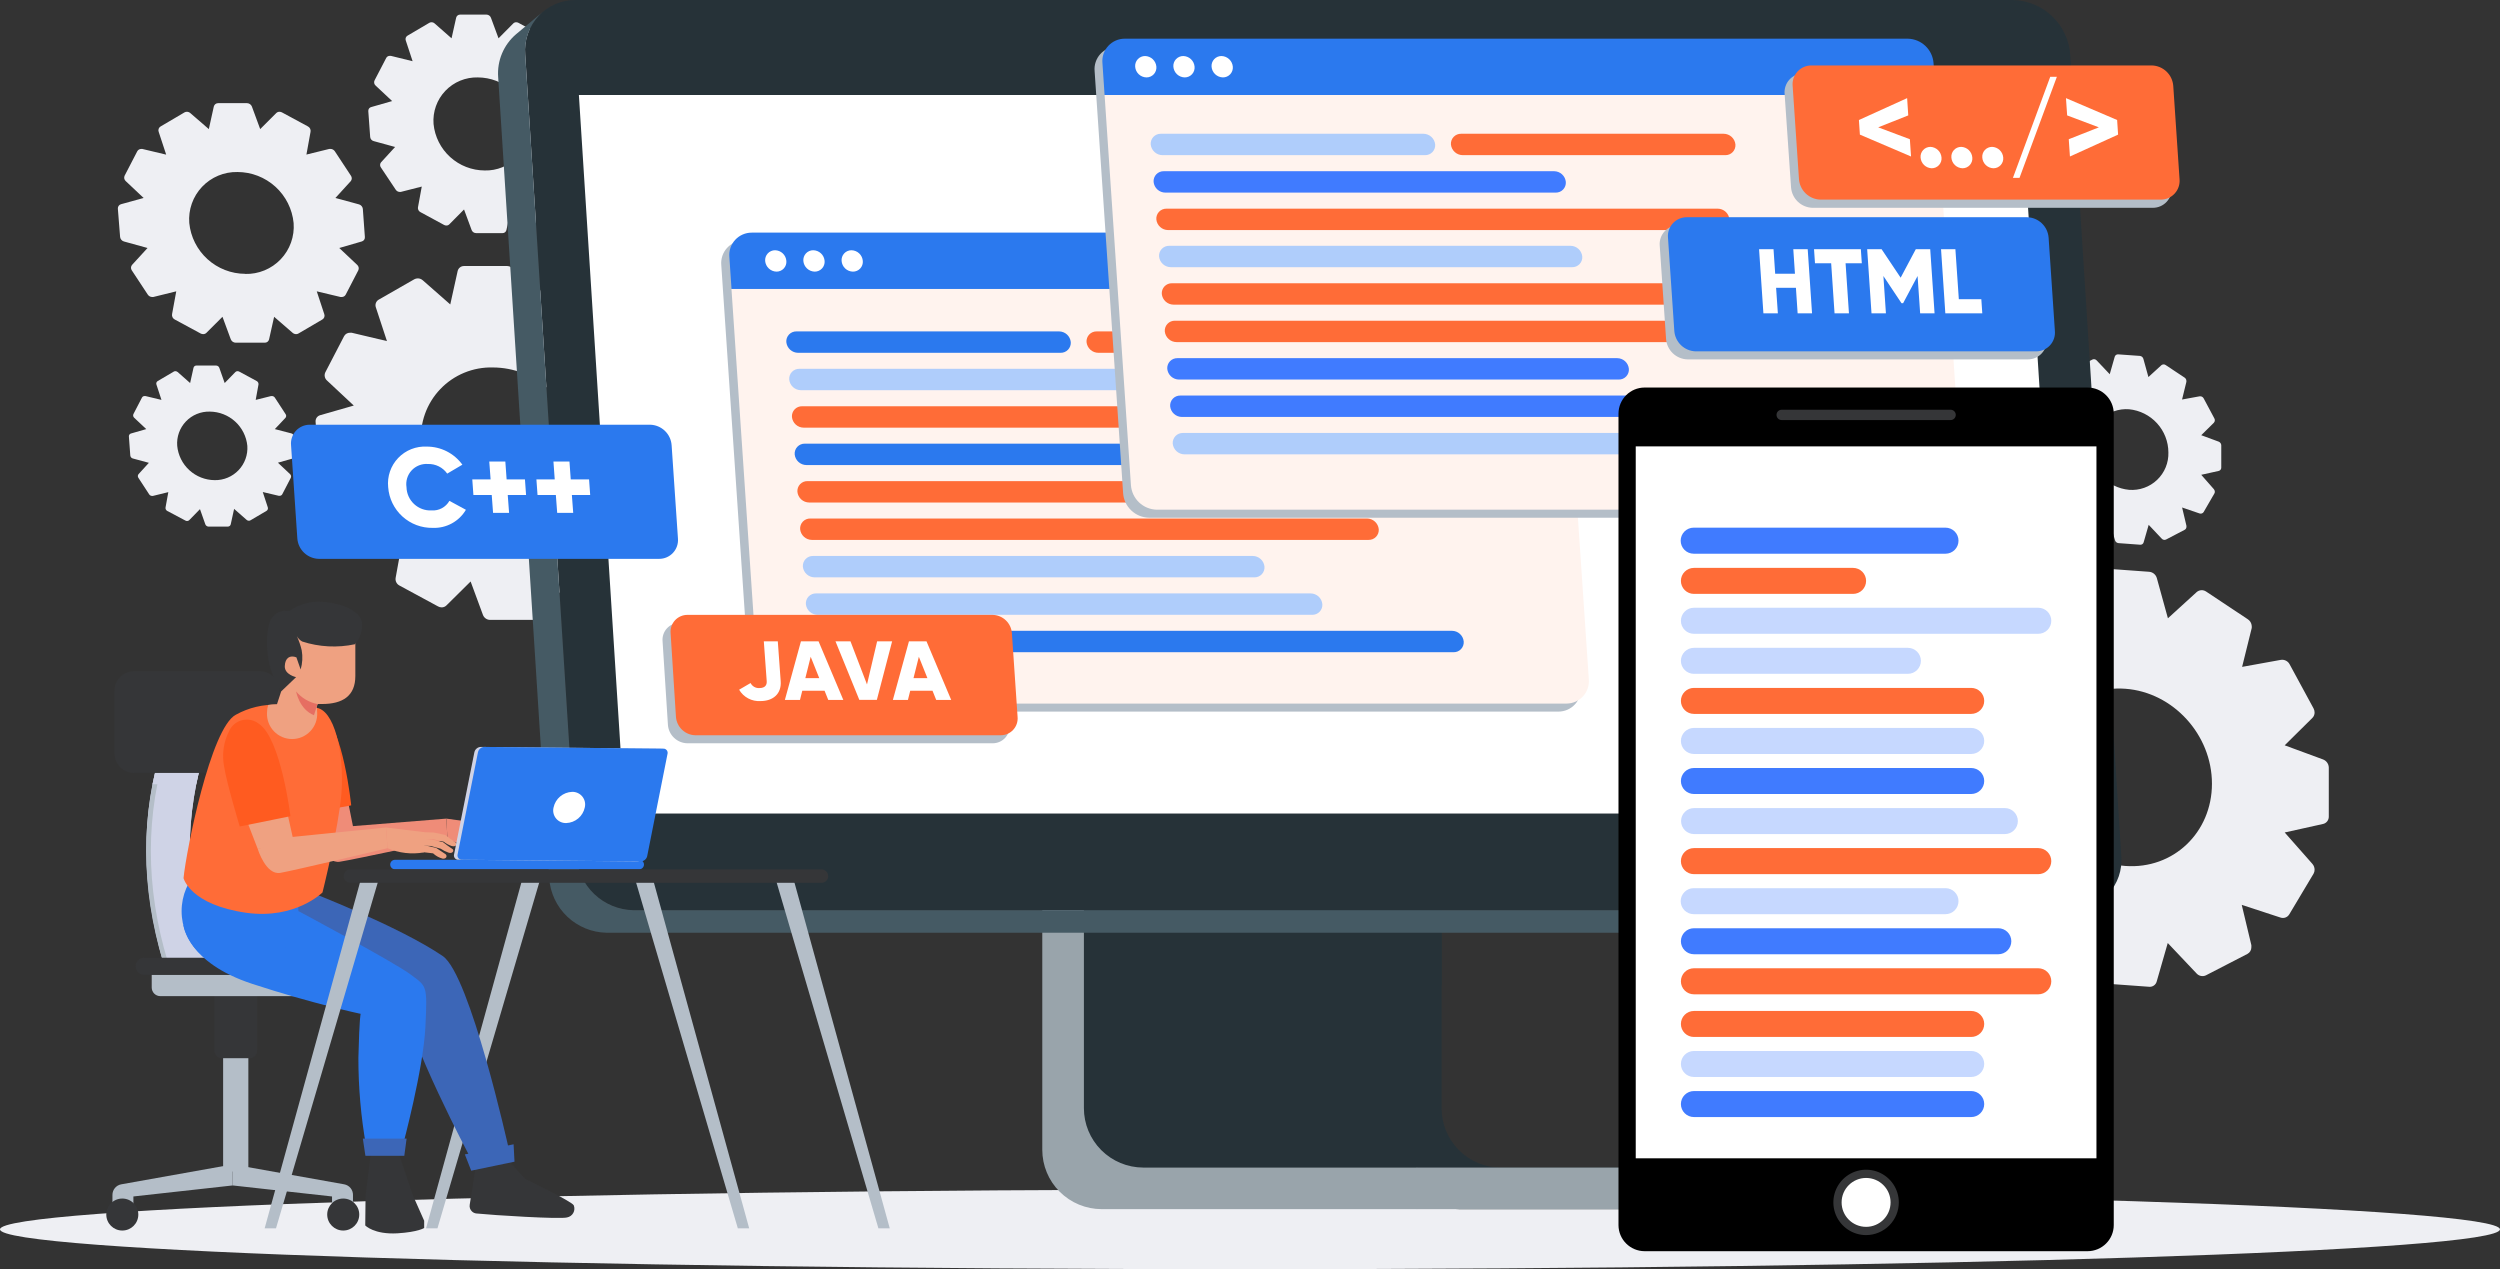 <svg width="652" height="331" viewBox="0 0 652 331" fill="none" xmlns="http://www.w3.org/2000/svg">
<rect x="0" y="0" width="652" height="331" fill="#333333" stroke="none"/>
<path d="M325.993 331C506.034 331 651.986 326.352 651.986 320.619C651.986 314.885 506.034 310.237 325.993 310.237C145.952 310.237 0 314.885 0 320.619C0 326.352 145.952 331 325.993 331Z" fill="#EEEFF3"/>
<path d="M75.99 113.027C76.168 113.074 76.327 113.174 76.447 113.313C76.567 113.453 76.641 113.625 76.661 113.808L77.024 118.762C77.039 118.937 76.991 119.112 76.889 119.255C76.786 119.399 76.636 119.501 76.465 119.543L72.483 120.673L75.641 123.646C75.776 123.765 75.868 123.925 75.903 124.101C75.939 124.277 75.915 124.46 75.836 124.622L73.615 128.906C73.545 129.03 73.444 129.132 73.321 129.203C73.198 129.275 73.058 129.312 72.916 129.311H72.721L68.529 128.32L69.843 132.325C69.897 132.492 69.893 132.672 69.832 132.836C69.772 133.001 69.657 133.14 69.507 133.232L65.316 135.702C65.188 135.774 65.044 135.813 64.897 135.813C64.678 135.81 64.469 135.725 64.31 135.576L61.055 132.716L60.175 136.748C60.133 136.919 60.034 137.07 59.894 137.177C59.754 137.284 59.582 137.339 59.406 137.334H54.334C54.162 137.32 53.997 137.257 53.859 137.153C53.721 137.05 53.614 136.909 53.552 136.748L52.155 132.785L49.361 135.646C49.286 135.722 49.197 135.782 49.098 135.822C49 135.863 48.894 135.884 48.788 135.883C48.641 135.879 48.498 135.841 48.369 135.771L43.633 133.26C43.469 133.177 43.337 133.044 43.254 132.881C43.172 132.718 43.142 132.533 43.171 132.353L43.898 128.348L39.86 129.339H39.665C39.516 129.337 39.369 129.3 39.237 129.229C39.106 129.159 38.994 129.057 38.91 128.934L36.116 124.65C36.007 124.511 35.948 124.339 35.948 124.162C35.948 123.985 36.007 123.813 36.116 123.673L38.826 120.701L34.635 119.571C34.459 119.523 34.301 119.423 34.184 119.283C34.066 119.143 33.995 118.971 33.978 118.79L33.615 113.836C33.599 113.662 33.645 113.489 33.745 113.346C33.844 113.203 33.992 113.1 34.16 113.055L38.142 111.91L34.998 108.952C34.863 108.833 34.771 108.673 34.736 108.497C34.7 108.32 34.724 108.137 34.803 107.975L37.024 103.691C37.089 103.567 37.188 103.463 37.309 103.392C37.429 103.32 37.568 103.284 37.709 103.287H37.918L42.11 104.291L40.796 100.287C40.737 100.12 40.738 99.938 40.799 99.772C40.86 99.607 40.978 99.468 41.132 99.38L45.323 96.91C45.446 96.839 45.586 96.8 45.728 96.798C45.948 96.802 46.16 96.881 46.329 97.022L49.584 99.896L50.464 95.933C50.501 95.758 50.598 95.602 50.739 95.492C50.879 95.382 51.054 95.326 51.233 95.333H56.346C56.533 95.334 56.715 95.391 56.867 95.499C57.02 95.606 57.136 95.758 57.199 95.933L58.596 99.896L61.39 97.022C61.541 96.878 61.741 96.798 61.949 96.798C62.1 96.802 62.248 96.84 62.382 96.91L66.951 99.38C67.111 99.466 67.241 99.599 67.323 99.761C67.405 99.923 67.436 100.107 67.412 100.287L66.685 104.291L70.709 103.287H70.918C71.068 103.288 71.214 103.326 71.346 103.396C71.477 103.467 71.589 103.568 71.673 103.691L74.467 107.975C74.576 108.115 74.635 108.287 74.635 108.464C74.635 108.641 74.576 108.812 74.467 108.952L71.673 111.91L75.99 113.027ZM55.997 125.222C57.158 125.242 58.311 125.021 59.382 124.573C60.454 124.125 61.42 123.459 62.22 122.618C63.02 121.777 63.636 120.779 64.029 119.688C64.423 118.596 64.585 117.435 64.506 116.278C64.268 113.846 63.137 111.588 61.331 109.939C59.525 108.29 57.172 107.367 54.726 107.347C53.562 107.314 52.405 107.526 51.328 107.97C50.252 108.413 49.281 109.077 48.479 109.919C47.676 110.761 47.06 111.763 46.671 112.858C46.281 113.954 46.127 115.119 46.217 116.278C46.449 118.714 47.578 120.977 49.384 122.629C51.191 124.282 53.547 125.206 55.997 125.222Z" fill="#EEEFF3"/>
<path d="M93.636 53.304C93.896 53.38 94.128 53.53 94.304 53.736C94.48 53.941 94.593 54.194 94.628 54.462L95.159 61.816C95.184 62.074 95.116 62.332 94.967 62.544C94.819 62.756 94.599 62.909 94.348 62.974L88.48 64.676L93.161 69.086C93.351 69.258 93.482 69.485 93.534 69.736C93.587 69.987 93.559 70.247 93.454 70.481L90.157 76.844C90.059 77.032 89.91 77.189 89.727 77.298C89.545 77.406 89.335 77.462 89.123 77.458C89.021 77.472 88.918 77.472 88.816 77.458L82.612 75.979L84.569 81.923C84.665 82.176 84.669 82.455 84.58 82.711C84.49 82.966 84.313 83.182 84.079 83.319L77.82 86.989C77.634 87.097 77.421 87.15 77.206 87.142C76.882 87.136 76.571 87.017 76.325 86.807L71.491 82.621L70.178 88.496C70.123 88.751 69.979 88.98 69.772 89.14C69.565 89.301 69.308 89.384 69.046 89.375H61.46C61.185 89.37 60.917 89.283 60.691 89.127C60.465 88.971 60.29 88.751 60.188 88.496L58.023 82.621L53.831 86.807C53.607 87.025 53.306 87.145 52.993 87.142C52.77 87.143 52.549 87.09 52.351 86.989L45.56 83.319C45.311 83.191 45.109 82.986 44.986 82.735C44.863 82.483 44.824 82.199 44.876 81.923L45.966 75.979L39.972 77.458C39.87 77.473 39.767 77.473 39.665 77.458C39.443 77.452 39.226 77.393 39.032 77.286C38.837 77.179 38.671 77.028 38.547 76.844L34.355 70.481C34.215 70.271 34.148 70.021 34.163 69.769C34.178 69.518 34.275 69.278 34.439 69.086L38.477 64.676L32.316 62.974C32.056 62.898 31.823 62.748 31.647 62.542C31.471 62.337 31.359 62.084 31.324 61.816L30.737 54.42C30.718 54.163 30.788 53.908 30.935 53.697C31.083 53.486 31.299 53.332 31.547 53.262L37.457 51.63L32.777 47.22C32.587 47.048 32.458 46.819 32.408 46.568C32.357 46.317 32.389 46.057 32.497 45.825L35.795 39.462C35.894 39.275 36.043 39.119 36.226 39.01C36.408 38.902 36.616 38.846 36.828 38.848H37.122L43.339 40.327L41.383 34.383C41.286 34.13 41.282 33.851 41.372 33.595C41.461 33.34 41.639 33.124 41.872 32.987L48.131 29.303C48.316 29.204 48.522 29.151 48.732 29.15C49.06 29.153 49.377 29.272 49.626 29.485L54.46 33.671L55.76 27.782C55.821 27.527 55.968 27.3 56.176 27.14C56.385 26.98 56.642 26.896 56.905 26.903H64.436C64.708 26.911 64.973 26.999 65.196 27.155C65.42 27.311 65.592 27.529 65.693 27.782L67.859 33.671L72.05 29.485C72.16 29.376 72.291 29.29 72.435 29.232C72.579 29.175 72.733 29.147 72.888 29.15C73.107 29.151 73.323 29.204 73.517 29.303L80.307 32.973C80.557 33.101 80.758 33.306 80.882 33.557C81.005 33.809 81.044 34.093 80.992 34.369L79.916 40.313L85.91 38.834H86.203C86.425 38.84 86.642 38.899 86.836 39.006C87.031 39.113 87.197 39.264 87.321 39.448L91.512 45.811C91.662 46.013 91.743 46.257 91.743 46.508C91.743 46.76 91.662 47.004 91.512 47.206L87.475 51.63L93.636 53.304ZM63.919 71.444C65.648 71.492 67.368 71.177 68.968 70.518C70.568 69.86 72.011 68.873 73.204 67.622C74.398 66.371 75.315 64.883 75.896 63.256C76.477 61.628 76.709 59.897 76.577 58.174C76.227 54.535 74.533 51.157 71.827 48.697C69.121 46.236 65.595 44.869 61.935 44.862C60.211 44.826 58.499 45.15 56.908 45.815C55.318 46.479 53.884 47.469 52.7 48.72C51.515 49.972 50.606 51.457 50.031 53.08C49.456 54.703 49.228 56.429 49.361 58.146C49.717 61.771 51.407 65.135 54.105 67.586C56.802 70.038 60.314 71.403 63.961 71.416" fill="#EEEFF3"/>
<path d="M175.452 108.338C175.843 108.439 176.194 108.658 176.456 108.965C176.719 109.272 176.88 109.652 176.919 110.054L177.715 120.938C177.748 121.323 177.644 121.707 177.422 122.024C177.2 122.34 176.874 122.568 176.5 122.668L167.74 125.166L174.725 131.697C175.02 131.96 175.221 132.313 175.296 132.701C175.372 133.089 175.319 133.491 175.145 133.845L170.269 143.264C170.121 143.543 169.9 143.775 169.629 143.935C169.357 144.095 169.047 144.177 168.732 144.171C168.583 144.185 168.433 144.185 168.285 144.171L159.092 141.981L161.984 150.785C162.111 151.149 162.109 151.545 161.976 151.906C161.843 152.268 161.589 152.572 161.257 152.767L151.994 158.209C151.72 158.374 151.406 158.461 151.086 158.46C150.603 158.452 150.138 158.274 149.773 157.958L142.619 151.651L140.677 160.372C140.59 160.748 140.376 161.083 140.071 161.319C139.765 161.556 139.387 161.679 139.001 161.669H127.824C127.417 161.668 127.02 161.543 126.686 161.311C126.352 161.079 126.096 160.752 125.952 160.372L122.738 151.651L116.423 157.902C116.259 158.063 116.065 158.191 115.852 158.277C115.638 158.363 115.41 158.407 115.18 158.404C114.851 158.4 114.53 158.314 114.244 158.153L104.184 152.711C103.829 152.528 103.541 152.238 103.361 151.883C103.18 151.527 103.116 151.124 103.178 150.73L104.771 141.925L95.899 144.116C95.755 144.129 95.61 144.129 95.466 144.116C95.135 144.114 94.811 144.03 94.52 143.871C94.23 143.713 93.984 143.485 93.803 143.209L87.53 133.79C87.308 133.47 87.198 133.085 87.219 132.696C87.239 132.307 87.388 131.936 87.642 131.641L93.622 125.11L84.499 122.613C84.119 122.497 83.783 122.27 83.534 121.962C83.285 121.653 83.135 121.277 83.102 120.882L82.305 109.998C82.272 109.617 82.374 109.236 82.594 108.922C82.814 108.609 83.137 108.382 83.507 108.282L92.267 105.77L85.281 99.24C84.984 98.978 84.781 98.626 84.703 98.238C84.624 97.85 84.675 97.447 84.848 97.091L89.738 87.672C89.886 87.398 90.106 87.171 90.374 87.013C90.643 86.856 90.95 86.775 91.261 86.779C91.414 86.758 91.569 86.758 91.722 86.779L100.915 88.956L98.023 80.165C97.893 79.801 97.893 79.404 98.023 79.04C98.153 78.677 98.404 78.369 98.735 78.169L108.04 72.839C108.319 72.686 108.631 72.605 108.948 72.602C109.433 72.601 109.901 72.78 110.262 73.104L117.429 79.397L119.357 70.676C119.447 70.299 119.664 69.964 119.972 69.728C120.28 69.491 120.659 69.368 121.048 69.379H132.225C132.631 69.382 133.027 69.508 133.361 69.74C133.695 69.971 133.951 70.297 134.097 70.676L137.296 79.397L143.541 73.104C143.703 72.94 143.897 72.811 144.111 72.725C144.325 72.638 144.554 72.597 144.785 72.602C145.111 72.606 145.432 72.687 145.721 72.839L155.78 78.281C156.138 78.466 156.428 78.758 156.611 79.115C156.794 79.473 156.86 79.879 156.8 80.276L155.194 89.067L164.065 86.891C164.214 86.869 164.364 86.869 164.512 86.891C164.841 86.895 165.164 86.978 165.453 87.133C165.743 87.289 165.99 87.512 166.175 87.784L172.434 97.203C172.661 97.521 172.774 97.906 172.753 98.296C172.733 98.687 172.581 99.058 172.322 99.352L166.343 105.882L175.452 108.338ZM131.442 135.171C134.006 135.243 136.556 134.776 138.927 133.8C141.299 132.824 143.438 131.361 145.206 129.506C146.974 127.65 148.332 125.444 149.191 123.03C150.05 120.617 150.391 118.05 150.192 115.496C149.666 110.125 147.162 105.141 143.167 101.509C139.171 97.876 133.967 95.854 128.564 95.835C126.002 95.763 123.454 96.23 121.084 97.205C118.715 98.18 116.577 99.642 114.811 101.497C113.044 103.351 111.687 105.555 110.829 107.967C109.97 110.379 109.63 112.944 109.829 115.496C110.351 120.867 112.851 125.853 116.844 129.488C120.838 133.123 126.039 135.148 131.442 135.171Z" fill="#EEEFF3"/>
<path d="M153.559 27.908C153.797 27.976 154.009 28.113 154.168 28.302C154.327 28.491 154.426 28.723 154.453 28.968L154.942 35.68C154.964 35.917 154.902 36.155 154.767 36.351C154.631 36.547 154.431 36.69 154.201 36.755L148.795 38.289L153.07 42.322C153.255 42.482 153.382 42.7 153.43 42.94C153.478 43.179 153.445 43.429 153.335 43.648L150.317 49.453C150.229 49.623 150.094 49.766 149.929 49.865C149.764 49.964 149.574 50.014 149.381 50.011H149.102L143.43 48.615L145.218 54.043C145.297 54.268 145.295 54.513 145.214 54.737C145.132 54.961 144.976 55.15 144.771 55.271L139.057 58.606C138.886 58.701 138.693 58.749 138.498 58.746C138.199 58.748 137.91 58.638 137.687 58.439L133.272 54.56L132.071 60.002C132.019 60.234 131.887 60.441 131.698 60.586C131.509 60.731 131.275 60.806 131.037 60.797H124.163C123.912 60.797 123.667 60.721 123.46 60.579C123.253 60.437 123.094 60.236 123.004 60.002L121.02 54.629L117.177 58.509C117.077 58.61 116.958 58.689 116.825 58.742C116.693 58.795 116.551 58.82 116.409 58.816C116.209 58.817 116.013 58.769 115.836 58.676L109.633 55.313C109.413 55.2 109.234 55.02 109.122 54.8C109.009 54.58 108.968 54.33 109.004 54.085L109.996 48.657L104.519 50.053H104.24C104.038 50.048 103.839 49.995 103.662 49.898C103.484 49.801 103.333 49.663 103.22 49.494L99.35 43.69C99.204 43.499 99.125 43.267 99.125 43.027C99.125 42.787 99.204 42.554 99.35 42.364L103.038 38.331L97.45 36.796C97.206 36.733 96.987 36.596 96.824 36.404C96.662 36.211 96.563 35.973 96.542 35.722L96.053 29.01C96.024 28.758 96.091 28.504 96.241 28.3C96.391 28.096 96.614 27.955 96.863 27.908L102.27 26.359L97.967 22.326C97.77 22.159 97.636 21.929 97.587 21.675C97.539 21.421 97.579 21.159 97.701 20.931L100.719 15.126C100.806 14.954 100.941 14.81 101.106 14.711C101.272 14.613 101.462 14.563 101.655 14.568C101.748 14.554 101.842 14.554 101.935 14.568L107.607 15.963L105.819 10.535C105.74 10.31 105.742 10.065 105.823 9.842C105.905 9.618 106.061 9.429 106.266 9.307L111.98 5.944C112.151 5.849 112.344 5.801 112.539 5.805C112.838 5.803 113.127 5.912 113.349 6.112L117.764 9.991L118.966 4.619C119.018 4.385 119.149 4.177 119.338 4.029C119.526 3.881 119.76 3.804 120 3.809H126.874C127.126 3.813 127.371 3.891 127.578 4.036C127.785 4.18 127.944 4.383 128.033 4.619L130.017 9.991L133.859 6.112C133.959 6.011 134.079 5.931 134.211 5.878C134.344 5.825 134.485 5.8 134.628 5.805C134.827 5.803 135.024 5.851 135.2 5.944L141.404 9.307C141.625 9.419 141.805 9.598 141.918 9.819C142.031 10.04 142.071 10.29 142.032 10.535L141.041 15.963L146.517 14.568C146.61 14.554 146.704 14.554 146.797 14.568C147 14.568 147.2 14.62 147.378 14.717C147.556 14.815 147.707 14.955 147.817 15.126L151.687 20.931C151.85 21.127 151.94 21.373 151.94 21.628C151.94 21.884 151.85 22.13 151.687 22.326L147.998 26.345L153.559 27.908ZM126.413 44.457C127.992 44.501 129.564 44.212 131.025 43.611C132.486 43.009 133.804 42.107 134.893 40.964C135.983 39.82 136.819 38.461 137.349 36.974C137.878 35.486 138.089 33.905 137.967 32.331C137.645 29.016 136.101 25.938 133.636 23.695C131.171 21.452 127.959 20.203 124.624 20.191C123.044 20.149 121.472 20.44 120.011 21.043C118.55 21.646 117.232 22.55 116.143 23.694C115.054 24.838 114.217 26.199 113.688 27.687C113.159 29.174 112.948 30.757 113.07 32.331C113.395 35.644 114.94 38.718 117.405 40.958C119.87 43.199 123.08 44.445 126.413 44.457Z" fill="#EEEFF3"/>
<path d="M550.219 136.134L546.81 139.246C546.658 139.381 546.466 139.461 546.263 139.473C546.06 139.486 545.859 139.431 545.692 139.316L540.774 136.051C540.631 135.956 540.513 135.827 540.43 135.677C540.347 135.526 540.302 135.357 540.299 135.185C540.292 135.111 540.292 135.036 540.299 134.962L541.445 130.343L536.848 131.167C536.643 131.202 536.433 131.17 536.247 131.077C536.061 130.985 535.909 130.835 535.814 130.65L533.02 125.418C532.939 125.262 532.896 125.09 532.894 124.915C532.892 124.796 532.914 124.677 532.96 124.567C533.006 124.456 533.074 124.356 533.16 124.273L536.443 121.022L531.888 119.362C531.691 119.286 531.521 119.152 531.402 118.977C531.282 118.803 531.218 118.596 531.218 118.385V112.58C531.212 112.379 531.276 112.182 531.398 112.022C531.52 111.862 531.693 111.749 531.888 111.701L536.443 110.696L533.16 106.971C532.986 106.786 532.891 106.541 532.894 106.287C532.895 106.121 532.938 105.957 533.02 105.812L535.814 100.998C535.914 100.824 536.073 100.69 536.262 100.621C536.452 100.552 536.659 100.552 536.848 100.622L541.445 102.129L540.299 97.343C540.293 97.263 540.293 97.184 540.299 97.105C540.298 96.942 540.342 96.781 540.425 96.641C540.509 96.501 540.63 96.386 540.774 96.31L545.692 93.77C545.877 93.679 546.087 93.652 546.289 93.692C546.491 93.733 546.674 93.839 546.81 93.994L550.219 97.594L551.518 93.045C551.573 92.851 551.693 92.682 551.859 92.567C552.025 92.453 552.225 92.4 552.426 92.417L558.099 92.821C558.308 92.845 558.505 92.931 558.664 93.068C558.824 93.204 558.938 93.386 558.993 93.589L560.306 98.333L563.715 95.222C563.876 95.099 564.072 95.033 564.274 95.033C564.476 95.033 564.672 95.099 564.833 95.222L569.751 98.487C569.893 98.582 570.009 98.711 570.089 98.862C570.169 99.013 570.212 99.181 570.212 99.352C570.225 99.426 570.225 99.501 570.212 99.575L569.08 104.194L573.663 103.357C573.871 103.326 574.083 103.361 574.271 103.456C574.458 103.551 574.612 103.701 574.711 103.887L577.505 109.12C577.587 109.269 577.63 109.437 577.631 109.608C577.63 109.853 577.535 110.088 577.365 110.264L574.082 113.501L578.623 115.176C578.822 115.251 578.993 115.385 579.115 115.559C579.237 115.733 579.304 115.94 579.307 116.152V121.957C579.312 122.158 579.246 122.355 579.121 122.513C578.996 122.671 578.82 122.78 578.623 122.822L574.082 123.827L577.365 127.567C577.533 127.755 577.628 127.998 577.631 128.25C577.63 128.412 577.587 128.571 577.505 128.711L574.711 133.539C574.603 133.709 574.441 133.838 574.251 133.906C574.062 133.975 573.855 133.978 573.663 133.916L569.094 132.353L570.226 137.139C570.24 137.217 570.24 137.298 570.226 137.376C570.23 137.538 570.189 137.698 570.108 137.839C570.026 137.979 569.908 138.094 569.765 138.172L564.903 140.711C564.717 140.8 564.508 140.826 564.307 140.786C564.105 140.745 563.922 140.641 563.785 140.488L560.376 136.874L559.063 141.437C559.011 141.629 558.893 141.798 558.73 141.913C558.566 142.027 558.368 142.081 558.169 142.065L552.496 141.646C552.287 141.626 552.088 141.544 551.926 141.409C551.764 141.275 551.646 141.095 551.588 140.893L550.219 136.134ZM565.517 117.994C565.507 115.182 564.452 112.474 562.558 110.394C560.664 108.314 558.064 107.01 555.263 106.733C553.929 106.631 552.59 106.81 551.33 107.258C550.071 107.706 548.92 108.414 547.951 109.335C546.983 110.256 546.22 111.369 545.71 112.604C545.2 113.839 544.956 115.166 544.994 116.501C545.002 119.315 546.058 122.024 547.956 124.103C549.854 126.182 552.458 127.481 555.263 127.748C556.595 127.853 557.936 127.675 559.195 127.228C560.455 126.781 561.606 126.073 562.574 125.151C563.542 124.23 564.304 123.115 564.811 121.879C565.318 120.644 565.559 119.315 565.517 117.98" fill="#EEEFF3"/>
<path d="M480.963 154.037L475.891 158.656C475.66 158.846 475.373 158.957 475.074 158.972C474.775 158.987 474.478 158.905 474.229 158.739L466.936 153.897C466.67 153.727 466.465 153.478 466.347 153.186C466.229 152.893 466.206 152.571 466.279 152.265L467.97 145.413L461.152 146.655C460.842 146.699 460.527 146.646 460.25 146.504C459.972 146.362 459.745 146.137 459.601 145.86L455.409 138.088C455.287 137.865 455.22 137.616 455.214 137.362C455.215 137.003 455.355 136.658 455.605 136.399L460.495 131.585L453.733 129.101C453.447 128.993 453.199 128.802 453.02 128.554C452.842 128.306 452.74 128.011 452.727 127.706V119.027C452.717 118.727 452.811 118.433 452.995 118.196C453.179 117.959 453.44 117.794 453.733 117.729L460.495 116.236L455.605 110.654C455.357 110.372 455.219 110.011 455.214 109.636C455.216 109.39 455.284 109.149 455.409 108.938L459.601 101.78C459.757 101.524 459.996 101.329 460.278 101.227C460.56 101.126 460.868 101.124 461.152 101.222L467.97 103.454L466.279 96.352C466.266 96.236 466.266 96.119 466.279 96.003C466.273 95.76 466.334 95.519 466.458 95.31C466.582 95.1 466.762 94.929 466.978 94.817L474.271 91.035C474.546 90.901 474.858 90.861 475.159 90.922C475.459 90.982 475.731 91.14 475.933 91.37L481.005 96.728L482.947 89.961C483.023 89.66 483.208 89.398 483.466 89.226C483.724 89.053 484.037 88.982 484.344 89.026L492.727 89.64C493.049 89.658 493.357 89.777 493.608 89.98C493.859 90.183 494.039 90.459 494.124 90.77L496.066 97.831L501.124 93.198C501.355 93.008 501.642 92.897 501.941 92.882C502.24 92.867 502.537 92.948 502.786 93.114L510.093 97.956C510.303 98.099 510.475 98.29 510.594 98.514C510.713 98.737 510.776 98.987 510.778 99.24C510.792 99.356 510.792 99.473 510.778 99.589L509.073 106.44L515.905 105.212C516.211 105.164 516.525 105.213 516.801 105.354C517.077 105.494 517.301 105.718 517.442 105.994L521.634 113.766C521.754 113.989 521.817 114.238 521.815 114.492C521.819 114.67 521.786 114.848 521.719 115.013C521.652 115.179 521.551 115.329 521.424 115.455L516.548 120.283L523.31 122.752C523.595 122.863 523.842 123.053 524.02 123.301C524.199 123.549 524.302 123.843 524.316 124.148V132.771C524.324 133.07 524.228 133.363 524.045 133.599C523.861 133.836 523.602 134.002 523.31 134.069L516.548 135.562L521.424 141.144C521.677 141.422 521.817 141.786 521.815 142.162C521.817 142.407 521.754 142.647 521.634 142.86L517.442 150.018C517.291 150.275 517.054 150.471 516.774 150.573C516.494 150.675 516.186 150.676 515.905 150.576L509.073 148.344L510.778 155.46C510.791 155.572 510.791 155.684 510.778 155.795C510.784 156.037 510.724 156.275 510.603 156.485C510.482 156.694 510.306 156.866 510.093 156.981L502.786 160.763C502.511 160.897 502.199 160.937 501.898 160.876C501.598 160.816 501.326 160.658 501.124 160.428L496.066 155.07L494.012 161.865C493.93 162.162 493.744 162.418 493.487 162.588C493.23 162.757 492.92 162.828 492.615 162.786L484.232 162.172C483.909 162.156 483.6 162.038 483.349 161.835C483.098 161.632 482.918 161.354 482.835 161.042L480.963 154.037ZM503.694 127.064C503.686 122.882 502.122 118.852 499.305 115.757C496.488 112.663 492.619 110.725 488.452 110.319C486.474 110.166 484.486 110.43 482.616 111.093C480.747 111.757 479.038 112.806 477.601 114.172C476.164 115.537 475.03 117.19 474.273 119.021C473.517 120.853 473.154 122.823 473.209 124.804C473.217 128.986 474.781 133.016 477.598 136.11C480.415 139.205 484.284 141.143 488.452 141.548C490.43 141.702 492.418 141.438 494.287 140.774C496.156 140.111 497.865 139.062 499.302 137.696C500.74 136.33 501.873 134.678 502.63 132.846C503.387 131.015 503.749 129.045 503.694 127.064Z" fill="#EEEFF3"/>
<path d="M543.191 244.319L535.703 251.17C535.365 251.466 534.937 251.639 534.488 251.662C534.039 251.684 533.596 251.555 533.23 251.296L522.43 244.193C522.114 243.986 521.855 243.705 521.675 243.374C521.494 243.043 521.398 242.672 521.396 242.295C521.375 242.129 521.375 241.96 521.396 241.793L523.911 231.621L513.796 233.463C513.342 233.533 512.878 233.46 512.469 233.252C512.06 233.044 511.727 232.712 511.518 232.304L505.273 220.778C505.093 220.449 504.997 220.08 504.994 219.704C505.001 219.181 505.211 218.68 505.58 218.309L512.804 211.164L502.8 207.494C502.361 207.332 501.982 207.039 501.715 206.654C501.448 206.27 501.305 205.813 501.305 205.345V192.578C501.294 192.134 501.436 191.7 501.709 191.349C501.981 190.998 502.367 190.752 502.8 190.652L512.804 188.447L505.58 180.242C505.209 179.827 505 179.292 504.994 178.735C504.995 178.373 505.091 178.017 505.273 177.703L511.518 167.098C511.745 166.719 512.095 166.431 512.51 166.281C512.925 166.131 513.379 166.129 513.796 166.275L523.911 169.582L521.396 159.046C521.375 158.88 521.375 158.711 521.396 158.544C521.388 158.184 521.48 157.829 521.663 157.518C521.846 157.208 522.111 156.954 522.43 156.786L533.23 151.204C533.64 151.011 534.102 150.955 534.547 151.042C534.992 151.13 535.397 151.358 535.703 151.693L543.191 159.633L546.069 149.614C546.183 149.185 546.444 148.81 546.807 148.555C547.17 148.3 547.611 148.181 548.053 148.218L560.544 149.125C561.006 149.171 561.443 149.357 561.795 149.659C562.147 149.961 562.398 150.364 562.514 150.814L565.392 161.251L572.894 154.414C573.231 154.122 573.655 153.95 574.1 153.924C574.545 153.899 574.986 154.022 575.353 154.274L586.167 161.46C586.48 161.652 586.742 161.915 586.931 162.228C587.121 162.541 587.233 162.895 587.257 163.261C587.277 163.427 587.277 163.596 587.257 163.763L584.742 173.921L594.843 172.093C595.299 172.021 595.765 172.095 596.176 172.303C596.588 172.51 596.923 172.842 597.135 173.252L603.38 184.763C603.554 185.095 603.645 185.464 603.645 185.838C603.646 186.36 603.44 186.862 603.072 187.233L595.849 194.378L605.853 198.062C606.287 198.227 606.662 198.518 606.929 198.899C607.196 199.28 607.341 199.732 607.348 200.196V212.964C607.359 213.408 607.216 213.842 606.944 214.193C606.671 214.544 606.286 214.79 605.853 214.89L595.849 217.109L603.072 225.299C603.441 225.721 603.644 226.261 603.645 226.82C603.649 227.182 603.557 227.538 603.38 227.853L597.037 238.472C596.808 238.851 596.455 239.141 596.038 239.291C595.62 239.441 595.164 239.442 594.745 239.295L584.644 235.988L587.159 246.509C587.179 246.681 587.179 246.854 587.159 247.026C587.167 247.386 587.075 247.741 586.892 248.051C586.709 248.362 586.444 248.616 586.125 248.784L575.311 254.365C574.903 254.56 574.441 254.617 573.998 254.526C573.554 254.435 573.152 254.203 572.852 253.863L565.35 245.937L562.472 255.956C562.364 256.385 562.106 256.761 561.745 257.017C561.383 257.273 560.943 257.392 560.502 257.352L548.011 256.445C547.549 256.401 547.111 256.217 546.757 255.918C546.402 255.618 546.148 255.218 546.027 254.77L543.191 244.319ZM576.876 204.383C576.876 191.629 566.761 180.549 554.298 179.628C541.836 178.707 531.721 188.322 531.721 201.089C531.721 213.857 541.822 224.937 554.298 225.844C566.775 226.751 576.876 217.15 576.876 204.383Z" fill="#EEEFF3"/>
<path d="M451.944 223.262L447.32 227.448C447.112 227.631 446.848 227.738 446.571 227.751C446.294 227.764 446.021 227.681 445.797 227.518L439.161 223.122C438.967 222.995 438.807 222.821 438.698 222.616C438.588 222.411 438.531 222.182 438.532 221.95C438.525 221.848 438.525 221.745 438.532 221.643L440.083 215.378L433.852 216.508C433.573 216.542 433.29 216.49 433.041 216.361C432.792 216.231 432.587 216.03 432.454 215.783L428.612 208.68C428.493 208.482 428.43 208.255 428.431 208.024C428.43 207.861 428.461 207.699 428.524 207.548C428.586 207.397 428.678 207.26 428.794 207.145L433.251 202.736L427.076 200.475C426.803 200.377 426.568 200.197 426.403 199.959C426.238 199.722 426.151 199.439 426.153 199.15V191.28C426.146 191.004 426.233 190.735 426.401 190.516C426.569 190.298 426.807 190.143 427.076 190.08L433.251 188.684L428.794 183.619C428.564 183.367 428.435 183.039 428.431 182.698C428.428 182.471 428.491 182.248 428.612 182.056L432.454 175.512C432.592 175.277 432.806 175.098 433.06 175.004C433.315 174.91 433.595 174.907 433.852 174.995L440.083 177.047L438.532 170.544C438.525 170.442 438.525 170.339 438.532 170.237C438.529 170.016 438.586 169.798 438.696 169.606C438.807 169.415 438.967 169.257 439.161 169.149L445.825 165.702C446.078 165.583 446.363 165.548 446.637 165.603C446.912 165.659 447.161 165.801 447.348 166.009L451.972 170.893L453.747 164.711C453.821 164.449 453.984 164.22 454.208 164.065C454.433 163.909 454.704 163.837 454.976 163.86L462.674 164.418C462.958 164.446 463.227 164.56 463.444 164.744C463.662 164.929 463.817 165.175 463.89 165.451L465.678 171.898L470.303 167.711C470.507 167.527 470.768 167.418 471.042 167.403C471.317 167.388 471.589 167.467 471.812 167.628L478.49 172.051C478.684 172.179 478.843 172.353 478.953 172.558C479.063 172.762 479.12 172.991 479.119 173.223C479.132 173.325 479.132 173.428 479.119 173.53L477.582 179.796L483.813 178.665C484.092 178.632 484.375 178.683 484.624 178.813C484.873 178.942 485.077 179.144 485.21 179.391L489.052 186.493C489.161 186.695 489.219 186.92 489.22 187.149C489.225 187.312 489.197 187.474 489.137 187.625C489.077 187.776 488.986 187.914 488.871 188.028L484.414 192.438L490.589 194.698C490.859 194.799 491.091 194.98 491.253 195.217C491.416 195.455 491.501 195.736 491.497 196.024V203.908C491.505 204.18 491.419 204.446 491.254 204.661C491.088 204.877 490.854 205.03 490.589 205.094L484.414 206.489L488.871 211.541C489.098 211.799 489.223 212.132 489.22 212.475C489.221 212.696 489.163 212.913 489.052 213.103L485.21 219.648C485.071 219.88 484.857 220.058 484.603 220.152C484.349 220.246 484.07 220.25 483.813 220.164L477.582 218.113L479.119 224.615C479.133 224.722 479.133 224.83 479.119 224.936C479.121 225.155 479.063 225.371 478.953 225.56C478.842 225.749 478.682 225.905 478.49 226.011L471.812 229.457C471.563 229.58 471.28 229.617 471.008 229.564C470.735 229.511 470.488 229.371 470.303 229.164L465.706 224.253L463.918 230.434C463.847 230.696 463.686 230.924 463.464 231.079C463.242 231.235 462.973 231.308 462.702 231.285L455.004 230.727C454.718 230.702 454.446 230.59 454.226 230.405C454.006 230.22 453.848 229.972 453.775 229.695L451.944 223.262ZM472.692 198.605C472.687 194.78 471.251 191.093 468.667 188.27C466.083 185.446 462.535 183.688 458.721 183.34C456.909 183.194 455.088 183.431 453.374 184.035C451.661 184.64 450.094 185.597 448.776 186.847C447.458 188.096 446.418 189.609 445.724 191.286C445.03 192.963 444.698 194.768 444.749 196.582C444.754 200.408 446.19 204.094 448.774 206.918C451.359 209.742 454.906 211.5 458.721 211.848C460.532 211.996 462.355 211.76 464.069 211.157C465.784 210.553 467.352 209.595 468.67 208.346C469.989 207.096 471.028 205.582 471.721 203.904C472.414 202.226 472.745 200.42 472.692 198.605Z" fill="#EEEFF3"/>
<path d="M274.858 227.016V287.841L280.684 306.818L289.989 309.916L387.998 311.604L375.577 300.176L372.28 280.989V225.397L274.858 227.016Z" fill="#263238"/>
<path d="M375.968 288.999V186.731H365.113V299.855C365.111 301.89 365.511 303.906 366.289 305.787C367.068 307.667 368.21 309.377 369.65 310.816C371.09 312.256 372.8 313.398 374.683 314.177C376.565 314.957 378.583 315.358 380.621 315.358H462.912V304.516H391.477C389.438 304.516 387.419 304.114 385.535 303.334C383.652 302.554 381.941 301.41 380.501 299.969C379.06 298.528 377.919 296.817 377.141 294.935C376.363 293.052 375.965 291.035 375.968 288.999Z" fill="#263238"/>
<path d="M375.968 242.519H282.612V256.975H375.968V242.519Z" fill="#263238"/>
<path d="M462.856 304.502H369.5V315.344H462.856V304.502Z" fill="#99A4AB"/>
<path d="M282.682 288.999V186.731H271.826V299.855C271.826 303.963 273.46 307.903 276.368 310.807C279.277 313.712 283.221 315.344 287.334 315.344H369.57V304.502H298.134C294.028 304.487 290.096 302.847 287.199 299.94C284.303 297.034 282.678 293.1 282.682 288.999Z" fill="#99A4AB"/>
<path d="M524.973 0C528.787 0.094 532.43 1.601 535.194 4.23C537.957 6.858 539.642 10.419 539.922 14.219L553.237 223.179C553.392 224.991 553.167 226.816 552.577 228.538C551.986 230.259 551.043 231.838 549.807 233.175C548.572 234.511 547.07 235.576 545.4 236.301C543.729 237.025 541.925 237.394 540.104 237.384H165.225C161.407 237.312 157.755 235.813 154.99 233.183C152.225 230.553 150.548 226.983 150.29 223.179L136.975 14.219C136.817 12.405 137.041 10.579 137.63 8.856C138.22 7.133 139.162 5.552 140.398 4.214C141.634 2.876 143.136 1.81 144.808 1.084C146.48 0.359 148.285 -0.01 150.108 0H524.973Z" fill="#263238"/>
<path d="M540.104 237.383H165.225C161.407 237.312 157.755 235.813 154.99 233.183C152.225 230.553 150.548 226.983 150.29 223.178L136.975 14.219C136.834 12.374 137.078 10.52 137.691 8.774C138.305 7.027 139.274 5.427 140.538 4.074C140.881 3.701 141.25 3.351 141.641 3.028L134.586 8.93C132.987 10.296 131.731 12.017 130.921 13.957C130.11 15.896 129.767 17.998 129.919 20.093L143.234 229.053C143.495 232.859 145.176 236.429 147.943 239.059C150.711 241.688 154.364 243.186 158.183 243.258H533.034C536.124 243.28 539.122 242.213 541.501 240.244L548.556 234.425C546.178 236.378 543.183 237.426 540.104 237.383Z" fill="#455A64"/>
<path d="M527.04 24.782L538.986 212.169H162.906L150.974 24.782H527.04Z" fill="white"/>
<g style="mix-blend-mode:multiply">
<path d="M405.392 77.444L404.819 69.142C404.701 67.436 403.949 65.837 402.711 64.657C401.473 63.477 399.838 62.802 398.127 62.765H193.95C193.135 62.761 192.328 62.928 191.582 63.255C190.835 63.581 190.165 64.06 189.615 64.661C189.065 65.261 188.647 65.97 188.388 66.742C188.129 67.514 188.034 68.331 188.11 69.142L188.669 77.444L195.543 179.196C195.664 180.906 196.42 182.509 197.664 183.691C198.907 184.873 200.547 185.549 202.263 185.587H406.426C407.242 185.588 408.049 185.42 408.795 185.092C409.542 184.763 410.211 184.283 410.761 183.681C411.311 183.08 411.729 182.37 411.988 181.597C412.247 180.825 412.342 180.007 412.266 179.196L405.392 77.444Z" fill="#B4BEC8"/>
</g>
<path d="M407.488 75.351H190.765L197.638 177.103C197.76 178.813 198.516 180.416 199.759 181.598C201.002 182.78 202.643 183.456 204.359 183.494H408.522C409.337 183.495 410.144 183.327 410.891 182.998C411.637 182.67 412.307 182.19 412.857 181.588C413.407 180.987 413.825 180.277 414.084 179.504C414.343 178.732 414.438 177.914 414.362 177.103L407.488 75.351Z" fill="#FFF3EE"/>
<path d="M400.223 60.671H196.06C195.245 60.668 194.438 60.835 193.691 61.161C192.945 61.488 192.275 61.967 191.725 62.568C191.175 63.168 190.757 63.877 190.498 64.649C190.238 65.421 190.144 66.238 190.22 67.048L190.779 75.351H407.488L406.915 67.048C406.797 65.343 406.045 63.744 404.807 62.564C403.569 61.384 401.934 60.709 400.223 60.671Z" fill="#2B79EE"/>
<path d="M202.137 65.262C201.779 65.261 201.425 65.334 201.097 65.477C200.769 65.619 200.474 65.828 200.231 66.091C199.988 66.353 199.802 66.663 199.686 67.001C199.569 67.338 199.523 67.697 199.552 68.053C199.614 68.801 199.951 69.5 200.498 70.015C201.045 70.531 201.763 70.826 202.514 70.844C202.872 70.845 203.225 70.772 203.553 70.629C203.88 70.487 204.174 70.277 204.416 70.015C204.658 69.752 204.842 69.442 204.958 69.104C205.073 68.766 205.116 68.409 205.085 68.053C205.03 67.305 204.697 66.604 204.152 66.088C203.606 65.572 202.888 65.278 202.137 65.262Z" fill="white"/>
<path d="M212.099 65.262C211.74 65.259 211.385 65.331 211.056 65.472C210.727 65.614 210.431 65.823 210.188 66.086C209.944 66.349 209.759 66.66 209.643 66.999C209.527 67.337 209.483 67.697 209.514 68.053C209.576 68.801 209.913 69.5 210.459 70.016C211.006 70.531 211.724 70.826 212.476 70.844C212.834 70.845 213.188 70.772 213.516 70.629C213.844 70.487 214.139 70.278 214.382 70.015C214.625 69.753 214.811 69.443 214.927 69.105C215.044 68.768 215.09 68.409 215.061 68.053C215.002 67.304 214.666 66.603 214.119 66.087C213.571 65.571 212.851 65.277 212.099 65.262Z" fill="white"/>
<path d="M222.06 65.262C221.703 65.261 221.349 65.334 221.022 65.477C220.695 65.619 220.401 65.829 220.159 66.091C219.917 66.354 219.732 66.664 219.617 67.002C219.502 67.34 219.459 67.698 219.49 68.053C219.545 68.803 219.88 69.506 220.428 70.022C220.976 70.539 221.698 70.832 222.452 70.844C222.809 70.845 223.162 70.772 223.49 70.629C223.817 70.487 224.111 70.277 224.353 70.015C224.595 69.752 224.779 69.442 224.895 69.104C225.01 68.766 225.053 68.409 225.022 68.053C224.963 67.304 224.628 66.603 224.08 66.087C223.533 65.571 222.813 65.277 222.06 65.262Z" fill="white"/>
<path d="M276.185 86.43H207.726C207.363 86.422 207.002 86.489 206.666 86.628C206.331 86.767 206.028 86.975 205.778 87.237C205.528 87.501 205.336 87.813 205.214 88.154C205.092 88.496 205.044 88.86 205.071 89.221C205.147 89.984 205.503 90.691 206.071 91.206C206.639 91.722 207.378 92.009 208.145 92.012H276.604C276.967 92.019 277.327 91.95 277.661 91.81C277.995 91.671 278.297 91.463 278.547 91.2C278.796 90.938 278.989 90.626 279.111 90.286C279.234 89.945 279.284 89.582 279.259 89.221C279.186 88.46 278.833 87.753 278.267 87.237C277.702 86.721 276.965 86.434 276.199 86.43" fill="#2B79EE"/>
<path d="M354.494 86.43H286.035C285.671 86.419 285.308 86.485 284.971 86.623C284.634 86.761 284.33 86.969 284.078 87.232C283.827 87.495 283.633 87.808 283.511 88.151C283.388 88.494 283.339 88.858 283.366 89.221C283.446 89.985 283.805 90.692 284.375 91.207C284.945 91.723 285.685 92.009 286.454 92.012H354.914C355.277 92.021 355.638 91.954 355.973 91.814C356.308 91.675 356.611 91.468 356.861 91.205C357.111 90.942 357.303 90.629 357.425 90.288C357.547 89.946 357.596 89.583 357.568 89.221C357.495 88.46 357.142 87.753 356.577 87.237C356.011 86.721 355.274 86.434 354.508 86.43" fill="#FF6C37"/>
<path d="M310.275 96.184H208.48C208.117 96.175 207.756 96.242 207.421 96.381C207.086 96.52 206.783 96.728 206.533 96.991C206.283 97.254 206.091 97.566 205.969 97.908C205.847 98.25 205.798 98.613 205.826 98.975C205.898 99.736 206.252 100.443 206.817 100.959C207.383 101.474 208.12 101.762 208.885 101.765H310.625C310.988 101.774 311.348 101.707 311.684 101.568C312.019 101.429 312.322 101.221 312.572 100.958C312.822 100.695 313.014 100.383 313.136 100.041C313.258 99.7 313.307 99.336 313.279 98.975C313.206 98.213 312.853 97.506 312.288 96.99C311.722 96.475 310.985 96.187 310.219 96.184" fill="#AFCDFB"/>
<path d="M352.944 105.952H209.193C208.83 105.943 208.469 106.01 208.133 106.149C207.798 106.288 207.496 106.496 207.245 106.759C206.995 107.022 206.803 107.334 206.681 107.676C206.56 108.018 206.511 108.381 206.538 108.743C206.611 109.504 206.964 110.211 207.53 110.727C208.095 111.243 208.832 111.53 209.598 111.533H353.349C353.712 111.542 354.073 111.475 354.408 111.336C354.744 111.197 355.046 110.989 355.296 110.726C355.546 110.463 355.739 110.151 355.86 109.809C355.982 109.468 356.031 109.104 356.003 108.743C355.931 107.981 355.577 107.274 355.012 106.759C354.447 106.243 353.709 105.955 352.944 105.952Z" fill="#FF6C37"/>
<path d="M314.565 115.705H209.905C209.542 115.697 209.181 115.764 208.846 115.903C208.511 116.042 208.208 116.249 207.958 116.512C207.708 116.775 207.516 117.088 207.394 117.429C207.272 117.771 207.223 118.134 207.251 118.496C207.326 119.256 207.681 119.962 208.246 120.477C208.81 120.992 209.546 121.28 210.31 121.287H314.97C315.333 121.296 315.694 121.229 316.029 121.089C316.364 120.95 316.667 120.743 316.917 120.48C317.167 120.217 317.359 119.905 317.481 119.563C317.603 119.221 317.652 118.858 317.624 118.496C317.548 117.736 317.194 117.031 316.629 116.516C316.065 116 315.329 115.712 314.565 115.705Z" fill="#2B79EE"/>
<path d="M375.843 125.473H210.618C210.254 125.462 209.892 125.528 209.556 125.666C209.219 125.805 208.916 126.012 208.665 126.276C208.415 126.539 208.223 126.852 208.102 127.195C207.981 127.538 207.934 127.902 207.963 128.264C208.039 129.024 208.393 129.73 208.958 130.245C209.523 130.76 210.258 131.048 211.023 131.055H376.29C376.652 131.062 377.012 130.993 377.346 130.853C377.681 130.713 377.983 130.506 378.232 130.243C378.482 129.981 378.674 129.669 378.797 129.328C378.919 128.988 378.97 128.625 378.944 128.264C378.872 127.503 378.518 126.796 377.953 126.28C377.387 125.764 376.65 125.477 375.885 125.473" fill="#FF6C37"/>
<path d="M356.52 135.227H211.33C210.967 135.218 210.606 135.285 210.271 135.424C209.936 135.563 209.633 135.771 209.383 136.034C209.133 136.297 208.941 136.609 208.819 136.951C208.697 137.293 208.648 137.656 208.676 138.018C208.752 138.778 209.106 139.483 209.671 139.998C210.235 140.513 210.971 140.802 211.735 140.808H356.926C357.289 140.817 357.649 140.75 357.985 140.611C358.32 140.472 358.623 140.264 358.873 140.001C359.123 139.738 359.315 139.426 359.437 139.084C359.559 138.743 359.608 138.379 359.58 138.018C359.504 137.258 359.15 136.552 358.585 136.037C358.021 135.522 357.285 135.233 356.52 135.227Z" fill="#FF6C37"/>
<path d="M326.72 144.995H212.043C211.68 144.986 211.319 145.053 210.984 145.192C210.648 145.331 210.346 145.539 210.096 145.802C209.845 146.065 209.653 146.377 209.531 146.719C209.41 147.061 209.361 147.424 209.388 147.786C209.464 148.546 209.818 149.251 210.383 149.766C210.948 150.281 211.683 150.57 212.448 150.576H327.125C327.488 150.585 327.849 150.518 328.184 150.379C328.519 150.24 328.822 150.032 329.072 149.769C329.322 149.506 329.514 149.194 329.636 148.852C329.758 148.511 329.807 148.147 329.779 147.786C329.706 147.024 329.353 146.317 328.788 145.802C328.222 145.286 327.485 144.998 326.72 144.995Z" fill="#AFCDFB"/>
<path d="M341.739 154.762H212.825C212.462 154.754 212.101 154.821 211.766 154.96C211.43 155.099 211.128 155.307 210.878 155.57C210.628 155.832 210.436 156.145 210.314 156.487C210.192 156.828 210.143 157.192 210.171 157.553C210.246 158.313 210.601 159.019 211.165 159.534C211.73 160.049 212.466 160.337 213.23 160.344H342.214C342.577 160.353 342.938 160.286 343.273 160.147C343.608 160.008 343.911 159.8 344.161 159.537C344.411 159.274 344.603 158.962 344.725 158.62C344.847 158.278 344.896 157.915 344.868 157.553C344.795 156.792 344.442 156.085 343.877 155.569C343.311 155.053 342.574 154.766 341.808 154.762" fill="#AFCDFB"/>
<path d="M378.693 164.516H213.468C213.105 164.508 212.744 164.575 212.409 164.714C212.073 164.853 211.771 165.06 211.521 165.323C211.27 165.586 211.078 165.899 210.956 166.24C210.835 166.582 210.786 166.946 210.813 167.307C210.892 168.068 211.25 168.774 211.817 169.289C212.384 169.804 213.121 170.092 213.887 170.098H379.084C379.447 170.107 379.808 170.04 380.143 169.901C380.479 169.762 380.781 169.554 381.031 169.291C381.281 169.028 381.474 168.716 381.595 168.374C381.717 168.032 381.766 167.669 381.739 167.307C381.666 166.546 381.312 165.839 380.747 165.323C380.182 164.807 379.445 164.52 378.679 164.516" fill="#2B79EE"/>
<g style="mix-blend-mode:multiply">
<path d="M502.702 26.861L502.144 18.559C502.022 16.852 501.267 15.253 500.027 14.073C498.786 12.894 497.15 12.219 495.437 12.182H291.274C290.463 12.184 289.661 12.355 288.919 12.684C288.178 13.013 287.513 13.493 286.967 14.093C286.422 14.693 286.007 15.4 285.751 16.169C285.494 16.938 285.4 17.752 285.476 18.559L286.035 26.861L292.909 128.627C293.03 130.337 293.787 131.94 295.03 133.122C296.273 134.304 297.913 134.98 299.629 135.018H503.736C504.552 135.019 505.359 134.851 506.105 134.522C506.852 134.194 507.522 133.714 508.072 133.112C508.621 132.511 509.039 131.801 509.298 131.028C509.558 130.256 509.652 129.438 509.576 128.627L502.702 26.861Z" fill="#B4BEC8"/>
</g>
<path d="M504.826 24.768H288.075L294.949 126.534C295.07 128.244 295.827 129.847 297.07 131.029C298.313 132.211 299.953 132.887 301.669 132.925H505.832C506.648 132.926 507.455 132.758 508.201 132.429C508.948 132.101 509.617 131.621 510.167 131.019C510.717 130.418 511.135 129.708 511.394 128.935C511.653 128.163 511.748 127.345 511.672 126.534L504.826 24.768Z" fill="#FFF3EE"/>
<path d="M497.533 10.088H293.37C292.554 10.083 291.745 10.248 290.997 10.574C290.249 10.9 289.577 11.379 289.026 11.979C288.474 12.58 288.055 13.29 287.795 14.063C287.535 14.835 287.44 15.654 287.516 16.465L288.075 24.768H504.826L504.267 16.465C504.146 14.759 503.391 13.16 502.15 11.98C500.91 10.8 499.273 10.126 497.561 10.088" fill="#2B79EE"/>
<path d="M371.218 34.885H302.759C302.396 34.876 302.035 34.943 301.699 35.082C301.364 35.221 301.061 35.429 300.811 35.692C300.561 35.955 300.369 36.267 300.247 36.609C300.125 36.95 300.077 37.314 300.104 37.675C300.183 38.437 300.54 39.142 301.107 39.657C301.674 40.172 302.411 40.46 303.178 40.466H371.637C372 40.475 372.361 40.408 372.697 40.269C373.032 40.13 373.335 39.922 373.585 39.659C373.835 39.396 374.027 39.084 374.149 38.742C374.271 38.4 374.319 38.037 374.292 37.675C374.216 36.915 373.862 36.21 373.297 35.695C372.732 35.18 371.997 34.891 371.232 34.885" fill="#AFCDFB"/>
<path d="M449.527 34.885H381.068C380.704 34.876 380.343 34.943 380.007 35.082C379.671 35.221 379.367 35.428 379.116 35.691C378.865 35.954 378.672 36.266 378.548 36.608C378.425 36.949 378.374 37.313 378.399 37.675C378.479 38.439 378.838 39.146 379.408 39.662C379.978 40.177 380.718 40.463 381.487 40.466H449.947C450.31 40.475 450.671 40.408 451.006 40.269C451.341 40.13 451.644 39.922 451.894 39.659C452.144 39.396 452.336 39.084 452.458 38.742C452.58 38.4 452.629 38.037 452.601 37.675C452.525 36.915 452.171 36.21 451.606 35.695C451.042 35.18 450.306 34.891 449.541 34.885" fill="#FF6C37"/>
<path d="M405.308 44.652H303.513C303.15 44.643 302.789 44.711 302.454 44.85C302.118 44.989 301.816 45.196 301.566 45.459C301.316 45.722 301.123 46.035 301.002 46.376C300.88 46.718 300.831 47.081 300.859 47.443C300.931 48.204 301.285 48.911 301.85 49.427C302.415 49.943 303.153 50.23 303.918 50.234H405.713C406.076 50.242 406.437 50.175 406.773 50.036C407.108 49.897 407.411 49.69 407.661 49.427C407.911 49.164 408.103 48.851 408.225 48.51C408.347 48.168 408.395 47.805 408.368 47.443C408.295 46.682 407.942 45.974 407.376 45.459C406.811 44.943 406.074 44.656 405.308 44.652Z" fill="#407BFF"/>
<path d="M447.977 54.42H304.226C303.863 54.411 303.502 54.479 303.166 54.618C302.831 54.757 302.528 54.964 302.278 55.227C302.028 55.49 301.836 55.803 301.714 56.144C301.592 56.486 301.544 56.849 301.571 57.211C301.644 57.972 301.997 58.679 302.563 59.195C303.128 59.711 303.865 59.998 304.631 60.002H448.382C448.745 60.011 449.106 59.943 449.441 59.804C449.777 59.665 450.079 59.458 450.329 59.195C450.579 58.932 450.771 58.619 450.893 58.278C451.015 57.936 451.064 57.573 451.036 57.211C450.964 56.45 450.61 55.743 450.045 55.227C449.479 54.711 448.742 54.424 447.977 54.42Z" fill="#FF6C37"/>
<path d="M409.597 64.104H304.938C304.575 64.095 304.214 64.162 303.879 64.301C303.544 64.44 303.241 64.648 302.991 64.911C302.741 65.174 302.549 65.486 302.427 65.828C302.305 66.169 302.256 66.533 302.284 66.895C302.359 67.655 302.714 68.36 303.278 68.875C303.843 69.39 304.579 69.679 305.343 69.685H410.003C410.366 69.694 410.727 69.627 411.062 69.488C411.397 69.349 411.7 69.141 411.95 68.878C412.2 68.615 412.392 68.303 412.514 67.961C412.636 67.62 412.685 67.256 412.657 66.895C412.581 66.135 412.227 65.429 411.662 64.914C411.098 64.399 410.362 64.11 409.597 64.104Z" fill="#AFCDFB"/>
<path d="M470.876 73.872H305.651C305.288 73.863 304.927 73.93 304.591 74.069C304.256 74.208 303.954 74.416 303.703 74.679C303.453 74.942 303.261 75.254 303.139 75.596C303.018 75.938 302.969 76.301 302.996 76.663C303.072 77.423 303.426 78.128 303.991 78.643C304.556 79.158 305.291 79.447 306.056 79.453H471.295C471.658 79.462 472.019 79.395 472.354 79.256C472.69 79.117 472.992 78.909 473.242 78.646C473.492 78.383 473.684 78.071 473.806 77.729C473.928 77.388 473.977 77.024 473.949 76.663C473.874 75.903 473.519 75.197 472.955 74.682C472.39 74.167 471.654 73.878 470.89 73.872" fill="#FF6C37"/>
<path d="M451.553 83.639H306.433C306.07 83.631 305.709 83.698 305.374 83.837C305.038 83.976 304.736 84.183 304.486 84.447C304.236 84.709 304.043 85.022 303.922 85.364C303.8 85.705 303.751 86.069 303.779 86.43C303.854 87.19 304.209 87.896 304.773 88.411C305.338 88.926 306.073 89.214 306.838 89.221H451.958C452.321 89.23 452.682 89.163 453.018 89.024C453.353 88.885 453.656 88.677 453.906 88.414C454.156 88.151 454.348 87.839 454.47 87.497C454.592 87.155 454.64 86.792 454.613 86.43C454.537 85.67 454.183 84.965 453.618 84.45C453.053 83.935 452.318 83.646 451.553 83.639Z" fill="#FF6C37"/>
<path d="M421.752 93.407H307.076C306.713 93.398 306.352 93.465 306.016 93.604C305.681 93.743 305.379 93.951 305.128 94.214C304.878 94.477 304.686 94.789 304.564 95.131C304.443 95.473 304.394 95.836 304.421 96.198C304.497 96.958 304.851 97.663 305.416 98.178C305.981 98.694 306.716 98.982 307.481 98.989H422.158C422.521 98.997 422.882 98.93 423.217 98.791C423.552 98.652 423.855 98.445 424.105 98.181C424.355 97.919 424.547 97.606 424.669 97.264C424.791 96.923 424.84 96.559 424.812 96.198C424.743 95.435 424.39 94.726 423.824 94.21C423.258 93.694 422.519 93.407 421.752 93.407Z" fill="#407BFF"/>
<path d="M436.772 103.161H307.83C307.467 103.152 307.106 103.219 306.771 103.358C306.435 103.497 306.133 103.705 305.883 103.968C305.633 104.231 305.441 104.543 305.319 104.885C305.197 105.227 305.148 105.59 305.176 105.952C305.252 106.714 305.608 107.421 306.176 107.937C306.743 108.452 307.482 108.739 308.249 108.742H437.219C437.582 108.751 437.943 108.684 438.278 108.545C438.613 108.406 438.916 108.198 439.166 107.935C439.416 107.672 439.608 107.36 439.73 107.018C439.852 106.677 439.901 106.313 439.873 105.952C439.8 105.19 439.447 104.483 438.882 103.968C438.316 103.452 437.579 103.164 436.814 103.161" fill="#407BFF"/>
<path d="M473.726 112.915H308.501C308.138 112.908 307.779 112.977 307.444 113.116C307.11 113.256 306.808 113.464 306.558 113.726C306.309 113.989 306.117 114.3 305.994 114.641C305.871 114.982 305.821 115.344 305.846 115.705C305.925 116.467 306.282 117.172 306.85 117.687C307.417 118.202 308.154 118.49 308.92 118.496H474.089C474.452 118.505 474.813 118.438 475.148 118.299C475.484 118.16 475.786 117.952 476.036 117.689C476.287 117.426 476.479 117.114 476.6 116.772C476.722 116.43 476.771 116.067 476.744 115.705C476.668 114.945 476.314 114.24 475.749 113.725C475.184 113.21 474.449 112.921 473.684 112.915" fill="#AFCDFB"/>
<path d="M298.623 14.61C298.267 14.611 297.914 14.685 297.587 14.829C297.261 14.972 296.968 15.181 296.726 15.444C296.485 15.706 296.3 16.015 296.184 16.352C296.068 16.689 296.024 17.046 296.052 17.401C296.108 18.149 296.441 18.849 296.986 19.366C297.531 19.882 298.249 20.176 299 20.191C299.358 20.193 299.712 20.12 300.04 19.977C300.369 19.834 300.663 19.625 300.906 19.363C301.149 19.101 301.335 18.791 301.452 18.453C301.569 18.115 301.614 17.757 301.585 17.401C301.523 16.652 301.187 15.953 300.64 15.438C300.093 14.923 299.375 14.628 298.623 14.61Z" fill="white"/>
<path d="M308.585 14.61C308.228 14.611 307.875 14.685 307.549 14.829C307.223 14.972 306.929 15.181 306.688 15.444C306.447 15.706 306.262 16.015 306.146 16.352C306.03 16.689 305.985 17.046 306.014 17.401C306.073 18.15 306.409 18.851 306.956 19.367C307.503 19.882 308.223 20.176 308.976 20.191C309.333 20.193 309.687 20.12 310.014 19.977C310.342 19.834 310.636 19.625 310.878 19.362C311.119 19.1 311.304 18.79 311.419 18.452C311.534 18.114 311.578 17.756 311.547 17.401C311.488 16.651 311.152 15.95 310.605 15.435C310.057 14.919 309.337 14.625 308.585 14.61Z" fill="white"/>
<path d="M318.56 14.61C318.202 14.609 317.848 14.682 317.52 14.824C317.192 14.967 316.897 15.176 316.654 15.438C316.411 15.701 316.226 16.011 316.109 16.348C315.992 16.686 315.947 17.044 315.976 17.401C316.037 18.149 316.374 18.848 316.921 19.363C317.468 19.878 318.186 20.173 318.937 20.191C319.295 20.193 319.649 20.12 319.978 19.977C320.306 19.834 320.6 19.625 320.843 19.363C321.086 19.101 321.272 18.791 321.389 18.453C321.506 18.115 321.551 17.757 321.522 17.401C321.457 16.654 321.12 15.956 320.574 15.442C320.027 14.927 319.311 14.631 318.56 14.61Z" fill="white"/>
<g style="mix-blend-mode:multiply">
<path d="M564.735 24.517C564.635 23.091 564.008 21.752 562.975 20.762C561.942 19.772 560.578 19.2 559.147 19.159H470.331C469.646 19.156 468.968 19.296 468.341 19.57C467.714 19.845 467.151 20.247 466.689 20.752C466.227 21.257 465.876 21.853 465.659 22.501C465.442 23.149 465.362 23.836 465.427 24.517L467.103 48.839C467.203 50.265 467.831 51.603 468.863 52.594C469.896 53.584 471.261 54.155 472.692 54.197H561.466C562.149 54.198 562.825 54.056 563.451 53.781C564.076 53.506 564.637 53.103 565.098 52.598C565.558 52.094 565.908 51.499 566.125 50.851C566.341 50.204 566.42 49.518 566.356 48.839L564.735 24.517Z" fill="#B4BEC8"/>
<path d="M526.593 58.746H437.764C437.08 58.743 436.404 58.883 435.778 59.157C435.151 59.43 434.59 59.831 434.128 60.335C433.666 60.838 433.315 61.432 433.096 62.079C432.878 62.725 432.797 63.411 432.86 64.091L434.508 88.384C434.608 89.809 435.236 91.146 436.269 92.134C437.303 93.122 438.667 93.69 440.097 93.728H528.871C529.553 93.731 530.229 93.592 530.855 93.318C531.48 93.044 532.042 92.643 532.502 92.139C532.963 91.636 533.313 91.042 533.53 90.395C533.746 89.748 533.825 89.063 533.761 88.384L532.126 64.091C532.027 62.675 531.407 61.346 530.386 60.359C529.364 59.372 528.013 58.798 526.593 58.746Z" fill="#B4BEC8"/>
</g>
<path d="M561.2 17.066H472.426C471.742 17.062 471.064 17.203 470.437 17.477C469.81 17.752 469.247 18.154 468.785 18.659C468.323 19.164 467.972 19.759 467.755 20.408C467.537 21.056 467.458 21.743 467.523 22.424L469.171 46.703C469.271 48.13 469.898 49.468 470.931 50.459C471.964 51.449 473.329 52.02 474.76 52.062H563.533C564.217 52.063 564.893 51.921 565.519 51.646C566.144 51.371 566.705 50.968 567.166 50.463C567.626 49.959 567.976 49.364 568.192 48.716C568.409 48.069 568.488 47.383 568.423 46.703L566.789 22.424C566.689 20.997 566.062 19.659 565.029 18.669C563.996 17.678 562.631 17.107 561.2 17.066Z" fill="#FF6C37"/>
<path d="M497.379 25.591L484.805 31.298L485.057 35.108L498.399 40.815L498.092 36.308L489.835 33.21L497.673 30.098L497.379 25.591Z" fill="white"/>
<path d="M503.429 38.303C503.074 38.306 502.723 38.382 502.399 38.526C502.075 38.671 501.785 38.88 501.546 39.143C501.307 39.405 501.125 39.714 501.011 40.049C500.898 40.385 500.855 40.741 500.886 41.094C500.941 41.837 501.27 42.534 501.809 43.05C502.349 43.565 503.06 43.863 503.806 43.885C504.162 43.884 504.513 43.81 504.838 43.666C505.163 43.522 505.455 43.312 505.694 43.05C505.933 42.787 506.115 42.478 506.228 42.141C506.341 41.804 506.382 41.448 506.349 41.094C506.294 40.35 505.965 39.654 505.426 39.138C504.886 38.623 504.175 38.325 503.429 38.303Z" fill="white"/>
<path d="M511.462 38.303C511.107 38.304 510.755 38.378 510.43 38.522C510.105 38.666 509.814 38.876 509.574 39.138C509.335 39.401 509.153 39.71 509.04 40.047C508.928 40.384 508.887 40.74 508.92 41.094C508.971 41.839 509.299 42.537 509.839 43.053C510.379 43.569 511.092 43.866 511.84 43.885C512.195 43.884 512.547 43.81 512.872 43.666C513.197 43.522 513.488 43.312 513.728 43.05C513.967 42.787 514.149 42.478 514.261 42.141C514.374 41.804 514.415 41.448 514.382 41.094C514.327 40.35 513.998 39.654 513.459 39.138C512.92 38.623 512.208 38.325 511.462 38.303Z" fill="white"/>
<path d="M519.524 38.303C519.168 38.304 518.817 38.378 518.492 38.522C518.167 38.666 517.875 38.876 517.636 39.138C517.396 39.401 517.215 39.71 517.102 40.047C516.989 40.384 516.948 40.74 516.981 41.094C517.033 41.839 517.361 42.537 517.901 43.053C518.441 43.569 519.154 43.866 519.901 43.885C520.257 43.884 520.608 43.81 520.933 43.666C521.258 43.522 521.55 43.312 521.789 43.05C522.028 42.787 522.21 42.478 522.323 42.141C522.436 41.804 522.477 41.448 522.444 41.094C522.389 40.35 522.06 39.654 521.521 39.138C520.981 38.623 520.27 38.325 519.524 38.303Z" fill="white"/>
<path d="M536.429 20.038H534.697L524.973 46.383H526.691L536.429 20.038Z" fill="white"/>
<path d="M538.804 25.591L539.112 30.098L547.383 33.21L539.531 36.308L539.838 40.815L552.398 35.108L552.147 31.298L538.804 25.591Z" fill="white"/>
<path d="M528.689 56.653H439.915C439.232 56.65 438.555 56.79 437.929 57.063C437.303 57.337 436.741 57.738 436.279 58.242C435.818 58.745 435.466 59.339 435.248 59.986C435.03 60.632 434.949 61.318 435.011 61.997L436.66 86.291C436.76 87.716 437.388 89.053 438.421 90.041C439.454 91.029 440.819 91.597 442.248 91.635H531.022C531.705 91.638 532.381 91.498 533.007 91.225C533.632 90.951 534.193 90.549 534.654 90.046C535.114 89.543 535.464 88.948 535.681 88.302C535.898 87.655 535.977 86.97 535.912 86.291L534.278 61.997C534.177 60.572 533.55 59.235 532.516 58.247C531.483 57.259 530.119 56.691 528.689 56.653Z" fill="#2B79EE"/>
<path d="M471.449 64.983H467.69L468.123 71.388H462.968L462.535 64.983H458.763L459.894 81.714H463.666L463.205 75.058H468.375L468.822 81.714H472.58L471.449 64.983Z" fill="white"/>
<path d="M485.308 64.983H473.097L473.349 68.653H477.568L478.448 81.714H482.206L481.326 68.653H485.56L485.308 64.983Z" fill="white"/>
<path d="M503.401 64.983H499.643L495.689 72.421L490.715 64.983H486.957L488.088 81.714H491.847L491.19 71.988L495.912 79.077H496.331L500.104 71.988L500.774 81.714H504.533L503.401 64.983Z" fill="white"/>
<path d="M509.967 64.983H506.223L507.341 81.714H516.981L516.73 78.03H510.862L509.967 64.983Z" fill="white"/>
<g style="mix-blend-mode:multiply">
<path d="M261.865 167.251C261.778 165.968 261.213 164.765 260.283 163.876C259.352 162.988 258.122 162.48 256.835 162.451H177.198C176.585 162.449 175.977 162.574 175.415 162.82C174.853 163.066 174.348 163.426 173.934 163.878C173.519 164.33 173.204 164.864 173.009 165.445C172.813 166.026 172.741 166.641 172.797 167.251L174.195 189.047C174.288 190.333 174.858 191.537 175.794 192.424C176.729 193.312 177.962 193.82 179.252 193.847H258.889C259.502 193.85 260.11 193.724 260.672 193.479C261.234 193.233 261.739 192.872 262.153 192.42C262.568 191.968 262.883 191.435 263.079 190.854C263.274 190.273 263.346 189.658 263.29 189.047L261.865 167.251Z" fill="#B4BEC8"/>
</g>
<path d="M258.931 160.358H179.294C178.68 160.355 178.073 160.481 177.511 160.727C176.949 160.972 176.444 161.333 176.03 161.785C175.615 162.237 175.3 162.771 175.104 163.351C174.908 163.932 174.837 164.548 174.893 165.158L176.29 186.954C176.384 188.239 176.954 189.443 177.889 190.331C178.825 191.219 180.058 191.726 181.348 191.754H260.984C261.598 191.757 262.206 191.631 262.768 191.385C263.33 191.14 263.834 190.779 264.249 190.327C264.663 189.875 264.979 189.342 265.174 188.761C265.37 188.18 265.442 187.564 265.385 186.954L263.904 165.158C263.818 163.875 263.253 162.671 262.322 161.783C261.392 160.895 260.162 160.386 258.875 160.358" fill="#FF6C37"/>
<path d="M202.78 167.265H199.203L199.958 177.633C200.028 178.568 199.622 179.447 198.044 179.447C197.575 179.479 197.106 179.372 196.699 179.138C196.291 178.905 195.961 178.556 195.752 178.135L192.762 179.879C193.328 180.842 194.15 181.628 195.137 182.15C196.123 182.673 197.236 182.911 198.351 182.838C201.578 182.838 203.856 180.982 203.604 177.633L202.85 167.265" fill="white"/>
<path d="M210.031 176.865L211.428 171.284L213.664 176.865H210.031ZM213.44 167.265H208.885L204.694 182.545H208.634L209.235 180.145H215.047L216.011 182.545H219.937L213.482 167.265" fill="white"/>
<path d="M232.665 167.265H228.753L226.112 178.498L221.809 167.265H217.897L224.114 182.531H228.683L232.665 167.265Z" fill="white"/>
<path d="M238.239 176.865L239.636 171.284L241.872 176.865H238.197M241.62 167.265H237.052L232.86 182.545H236.786L237.387 180.145H243.199L244.163 182.545H248.075L241.634 167.265" fill="white"/>
<path d="M169.584 110.766H80.81C80.126 110.761 79.449 110.899 78.822 111.172C78.194 111.445 77.632 111.846 77.169 112.35C76.707 112.853 76.356 113.448 76.138 114.096C75.921 114.744 75.842 115.43 75.906 116.11L77.541 140.404C77.641 141.829 78.269 143.166 79.302 144.154C80.335 145.142 81.7 145.71 83.129 145.748H171.903C172.587 145.751 173.263 145.611 173.889 145.338C174.515 145.064 175.077 144.663 175.539 144.16C176.001 143.656 176.352 143.062 176.57 142.415C176.789 141.769 176.869 141.083 176.807 140.404L175.158 116.11C175.058 114.685 174.431 113.348 173.397 112.36C172.364 111.372 171 110.804 169.57 110.766" fill="#2B79EE"/>
<path d="M111.338 116.473C109.947 116.397 108.557 116.623 107.263 117.135C105.969 117.648 104.801 118.435 103.841 119.442C102.881 120.448 102.151 121.651 101.701 122.967C101.251 124.283 101.093 125.681 101.236 127.064C101.447 129.986 102.774 132.717 104.942 134.69C107.111 136.664 109.955 137.73 112.888 137.669C114.618 137.733 116.332 137.329 117.85 136.498C119.368 135.668 120.632 134.443 121.509 132.952L117.205 130.622C116.744 131.434 116.063 132.099 115.24 132.541C114.417 132.983 113.485 133.184 112.553 133.12C111.723 133.161 110.893 133.036 110.113 132.752C109.332 132.469 108.616 132.032 108.007 131.467C107.397 130.903 106.907 130.223 106.565 129.467C106.223 128.71 106.036 127.893 106.014 127.064C105.892 126.282 105.949 125.482 106.179 124.725C106.41 123.967 106.809 123.271 107.346 122.689C107.883 122.107 108.545 121.654 109.282 121.363C110.019 121.071 110.812 120.95 111.603 121.008C112.584 120.978 113.557 121.191 114.435 121.63C115.313 122.068 116.068 122.718 116.633 123.52L120.587 121.189C119.523 119.72 118.124 118.526 116.506 117.705C114.888 116.885 113.097 116.463 111.282 116.473" fill="white"/>
<path d="M131.792 120.366H127.6L127.949 125.027H123.171L123.465 129.101H128.243L128.592 133.762H132.77L132.42 129.101H137.198L136.905 125.027H132.127L131.792 120.366Z" fill="white"/>
<path d="M148.515 120.366H144.338L144.673 125.027H139.895L140.188 129.101H144.966L145.316 133.762H149.493L149.144 129.101H153.922L153.629 125.027H148.851L148.515 120.366Z" fill="white"/>
<path d="M64.771 274.906H58.191V305.535H64.771V274.906Z" fill="#B4BEC8"/>
<path d="M34.789 312.037L60.691 309.163V303.679L31.631 308.87C30.977 308.985 30.387 309.33 29.964 309.841C29.542 310.353 29.316 310.997 29.326 311.66V314.256H34.789V312.037Z" fill="#B4BEC8"/>
<path d="M86.594 312.037L60.691 309.163V303.679L89.766 308.87C90.417 308.988 91.004 309.334 91.424 309.845C91.844 310.356 92.068 311 92.057 311.66V314.256H86.594V312.037Z" fill="#B4BEC8"/>
<path d="M31.896 320.925C34.204 320.925 36.074 319.058 36.074 316.753C36.074 314.449 34.204 312.581 31.896 312.581C29.589 312.581 27.719 314.449 27.719 316.753C27.719 319.058 29.589 320.925 31.896 320.925Z" fill="#353638"/>
<path d="M89.514 320.925C91.822 320.925 93.692 319.058 93.692 316.753C93.692 314.449 91.822 312.581 89.514 312.581C87.207 312.581 85.337 314.449 85.337 316.753C85.337 319.058 87.207 320.925 89.514 320.925Z" fill="#353638"/>
<path d="M114.09 320.353L140.803 229.569H136.137L111.114 320.353H114.09Z" fill="#B4BEC8"/>
<path d="M65.064 256.654H57.897C56.801 256.654 55.913 257.541 55.913 258.635V273.998C55.913 275.093 56.801 275.98 57.897 275.98H65.064C66.16 275.98 67.048 275.093 67.048 273.998V258.635C67.048 257.541 66.16 256.654 65.064 256.654Z" fill="#353638"/>
<path d="M53.887 194.154C47.992 212.294 47.992 231.369 53.887 250.849H42.543C36.954 231.467 36.423 212.49 42.543 194.015H53.887V194.154Z" fill="#CFD3E6"/>
<path d="M43.772 250.849C37.862 231.313 37.876 212.211 43.772 194.015H42.515C36.661 212.238 36.647 231.341 42.515 250.849H43.772Z" fill="#B4BEC8"/>
<path d="M53.887 194.154C47.992 212.294 47.992 231.369 53.887 250.849H52.644C46.804 231.313 46.818 212.238 52.644 194.015H53.901L53.887 194.154Z" fill="#CFD3E6"/>
<g style="mix-blend-mode:multiply">
<path d="M40.419 201.578C40.196 202.568 39.972 203.545 39.776 204.536H51.177C51.373 203.545 51.596 202.554 51.834 201.578H40.419Z" fill="#CFD3E6"/>
</g>
<path d="M67.789 175.065H34.97C32.146 175.065 29.857 177.352 29.857 180.173V196.471C29.857 199.291 32.146 201.578 34.97 201.578H67.789C70.613 201.578 72.902 199.291 72.902 196.471V180.173C72.902 177.352 70.613 175.065 67.789 175.065Z" fill="#353638"/>
<path d="M39.553 254.212H96.011V259.793H41.816C41.22 259.793 40.648 259.557 40.226 259.135C39.804 258.714 39.567 258.143 39.567 257.547V254.226L39.553 254.212Z" fill="#B4BEC8"/>
<path d="M37.583 254.226H101.935C102.52 254.226 103.082 253.993 103.496 253.58C103.91 253.166 104.142 252.606 104.142 252.021C104.148 251.728 104.095 251.437 103.986 251.164C103.878 250.892 103.716 250.644 103.511 250.435C103.305 250.226 103.06 250.06 102.789 249.946C102.519 249.833 102.228 249.774 101.935 249.774H37.583C37.29 249.774 37 249.833 36.73 249.946C36.461 250.06 36.216 250.226 36.012 250.436C35.807 250.645 35.647 250.893 35.54 251.165C35.433 251.438 35.382 251.729 35.389 252.021C35.389 252.603 35.62 253.162 36.031 253.575C36.442 253.988 37 254.222 37.583 254.226Z" fill="#353638"/>
<path d="M132.937 303.051L136.947 307.446C136.947 307.446 149.116 313.307 149.633 314.339C149.763 314.66 149.82 315.006 149.799 315.352C149.779 315.698 149.681 316.035 149.514 316.338C149.347 316.642 149.114 316.904 148.832 317.106C148.551 317.308 148.228 317.445 147.887 317.507C146.196 318.023 128.508 316.921 124.233 316.474C123.803 316.43 123.4 316.243 123.087 315.944C122.853 315.725 122.676 315.45 122.574 315.146C122.471 314.842 122.446 314.516 122.501 314.2L124.024 304.502L132.937 303.051Z" fill="#353638"/>
<path d="M80.447 232.472C80.447 232.472 103.961 241.514 115.473 249.342C122.612 254.212 132.63 299.381 132.63 299.381L122.431 301.474C122.431 301.474 106.643 271.626 105.008 260.31L64.729 246.035L80.447 232.472Z" fill="#3C66B7"/>
<path d="M47.838 241.262C47.838 241.262 48.732 251.03 65.847 256.612C81.495 261.747 94.069 264.412 94.069 264.412C94.069 264.412 93.734 264.845 93.468 275.882C93.461 283.577 94.129 291.258 95.466 298.836L105.064 298.711C105.064 298.711 110.415 278.854 110.946 267.803C111.477 256.751 111.324 257.323 107.062 254.128C102.801 250.933 77.89 237.648 77.89 237.648L47.838 241.262Z" fill="#2B79EE"/>
<path d="M62.592 252.844C71.002 252.844 77.82 246.035 77.82 237.635C77.82 229.234 71.002 222.425 62.592 222.425C54.181 222.425 47.363 229.234 47.363 237.635C47.363 246.035 54.181 252.844 62.592 252.844Z" fill="#2B79EE"/>
<path d="M90.786 209.155L92.281 216.62L82.892 218.448L80.335 211.373L90.786 209.155Z" fill="#EF8C78"/>
<path d="M76.102 187.456C76.437 186.767 76.925 186.164 77.528 185.691C78.132 185.218 78.835 184.889 79.585 184.728C80.335 184.566 81.111 184.577 81.856 184.76C82.601 184.943 83.294 185.292 83.884 185.782C89.542 189.717 91.596 210.048 91.596 210.048L78.309 212.448C78.309 212.448 75.138 201.005 74.593 196.847C74.015 193.637 74.547 190.325 76.102 187.456Z" fill="#FF5B20"/>
<path d="M91.414 215.504L116.423 213.494L116.688 218.908C116.688 218.908 92.434 224.155 88.606 224.741C84.778 225.327 82.892 218.448 82.892 218.448L91.414 215.504Z" fill="#EF8C78"/>
<path d="M116.423 213.494L126.343 214.89L126.133 220.192C122.924 220.673 119.644 220.217 116.689 218.88L116.423 213.494Z" fill="#EF8C78"/>
<path d="M125.784 220.15L128.578 220.527C129.288 221.192 130.152 221.672 131.093 221.922C132.183 222.02 132.281 221.057 131.764 220.722C131.247 220.387 129.416 219.076 129.416 219.076L125.546 218.085L125.784 220.15Z" fill="#EFA181"/>
<path d="M125.253 216.62L128.243 216.885L131.219 217.681C131.219 217.681 132.979 219.076 133.594 219.467C134.209 219.857 133.72 220.862 132.574 220.416C131.861 220.15 131.184 219.793 130.562 219.355L127.963 218.602L124.499 218.322L125.253 216.62Z" fill="#EFA181"/>
<path d="M125.826 214.89L128.83 215.043L131.82 215.741C131.82 215.741 133.859 217.373 134.488 217.764C135.117 218.155 134.614 219.048 133.454 218.657C132.715 218.403 132.028 218.015 131.428 217.513L128.634 216.787L125.085 216.62L125.826 214.89Z" fill="#EFA181"/>
<path d="M72.427 183.8C68.632 183.653 64.868 184.546 61.544 186.382C54.963 189.717 48.55 221.936 47.866 229.011C47.866 229.011 49.528 235.988 64.324 238.067C77.052 239.811 84.107 232.751 84.107 232.751C84.107 232.751 88.299 216.006 89.039 207.006C89.85 196.331 87.167 184.833 82.277 184.568L72.427 183.8Z" fill="#FF6C37"/>
<path d="M73.112 183.703C72.052 183.628 70.988 183.679 69.941 183.856C69.738 184.517 69.634 185.203 69.633 185.894C69.592 186.778 69.731 187.661 70.042 188.489C70.352 189.318 70.828 190.075 71.44 190.715C72.051 191.355 72.787 191.865 73.601 192.213C74.416 192.561 75.293 192.74 76.179 192.74C77.065 192.74 77.941 192.561 78.756 192.213C79.57 191.865 80.306 191.355 80.918 190.715C81.53 190.075 82.005 189.318 82.316 188.489C82.626 187.661 82.765 186.778 82.724 185.894C82.719 185.425 82.672 184.958 82.585 184.498H82.193L73.112 183.703Z" fill="#EFA181"/>
<path d="M92.672 165.716V176.307C92.672 181.498 89.389 183.605 83.982 183.605H73.322V165.716H92.672Z" fill="#EFA181"/>
<path d="M70.457 189.131H81.034L83.912 180.326H73.322L70.457 189.131Z" fill="#EFA181"/>
<path d="M92.56 168.019C93.833 166.569 94.498 164.685 94.418 162.758C94.418 159.256 88.69 157.177 83.716 156.925C80.763 156.791 77.85 157.651 75.445 159.367C74.593 159.179 73.704 159.25 72.892 159.571C72.08 159.891 71.383 160.448 70.891 161.167C69.088 163.707 68.655 173.656 73.322 180.326L77.22 176.6C77.22 176.6 74.202 175.958 74.272 173.74C74.341 171.521 75.669 170.796 77.303 171.437L78.407 174.605C78.886 172.984 78.981 171.274 78.687 169.609C78.395 168.335 77.969 167.096 77.415 165.912C77.746 166.494 78.229 166.976 78.812 167.307C83.252 168.748 87.995 168.993 92.56 168.019Z" fill="#353638"/>
<path d="M81.886 186.536L82.808 183.619C80.621 183.196 78.648 182.033 77.219 180.326C77.219 180.326 78.044 185.015 81.886 186.536Z" fill="#E66E62"/>
<path d="M74.928 211.987L76.577 219.411L67.23 221.434L64.519 214.429L74.928 211.987Z" fill="#EFA181"/>
<path d="M59.783 190.596C60.105 189.902 60.581 189.29 61.174 188.806C61.768 188.322 62.463 187.98 63.209 187.804C63.954 187.627 64.73 187.623 65.477 187.79C66.225 187.957 66.924 188.291 67.523 188.768C73.266 192.578 75.752 212.866 75.752 212.866L62.522 215.546C62.522 215.546 59.099 204.173 58.47 200.029C57.823 196.827 58.286 193.5 59.783 190.596Z" fill="#FF5B20"/>
<path d="M75.683 218.322L100.677 215.811L101.069 221.211C101.069 221.211 76.912 226.974 73.126 227.643C69.34 228.313 67.23 221.448 67.23 221.448L75.683 218.322Z" fill="#EFA181"/>
<path d="M100.677 215.811L110.625 217.025L110.527 222.313C107.334 222.871 104.047 222.488 101.069 221.211L100.677 215.811Z" fill="#EFA181"/>
<path d="M110.15 222.23L112.944 222.55C113.661 223.222 114.535 223.702 115.487 223.946C116.591 224.016 116.661 223.053 116.144 222.732C115.627 222.411 113.782 221.155 113.782 221.155L109.898 220.248L110.15 222.23Z" fill="#EFA181"/>
<path d="M109.549 218.699L112.539 218.909L115.529 219.634C115.529 219.634 117.331 221.029 117.946 221.378C118.561 221.727 118.1 222.774 116.94 222.355C116.225 222.102 115.544 221.76 114.914 221.336L112.302 220.625L108.837 220.471L109.549 218.699Z" fill="#EFA181"/>
<path d="M110.08 217.025L113.084 217.123L116.102 217.75C116.102 217.75 118.169 219.341 118.798 219.704C119.427 220.067 118.952 220.988 117.792 220.639C117.045 220.395 116.349 220.016 115.738 219.523L112.944 218.867L109.437 218.769L110.08 217.025Z" fill="#EFA181"/>
<path d="M103.011 226.709H166.72C167.047 226.705 167.36 226.573 167.59 226.34C167.82 226.108 167.949 225.794 167.949 225.467C167.949 225.141 167.82 224.829 167.589 224.598C167.359 224.368 167.046 224.239 166.72 224.239H103.011C102.848 224.237 102.687 224.267 102.536 224.328C102.385 224.389 102.248 224.479 102.132 224.594C102.017 224.708 101.925 224.844 101.862 224.994C101.799 225.144 101.767 225.304 101.767 225.467C101.767 225.796 101.898 226.112 102.131 226.345C102.365 226.578 102.681 226.709 103.011 226.709Z" fill="#2B79EE"/>
<path d="M166.133 224.658L119.609 224.225C119.429 224.242 119.249 224.216 119.082 224.148C118.915 224.081 118.767 223.974 118.65 223.837C118.534 223.7 118.452 223.537 118.412 223.361C118.372 223.186 118.375 223.004 118.421 222.83L123.716 196.192C123.802 195.799 124.018 195.447 124.331 195.193C124.643 194.94 125.032 194.8 125.435 194.796L171.973 195.243C172.152 195.226 172.333 195.252 172.5 195.32C172.667 195.387 172.815 195.494 172.931 195.631C173.048 195.768 173.13 195.931 173.17 196.107C173.21 196.282 173.206 196.464 173.161 196.638L167.852 223.276C167.766 223.668 167.548 224.018 167.236 224.269C166.923 224.52 166.534 224.657 166.133 224.658Z" fill="#CFD3E6"/>
<path d="M167.069 224.658L120.531 224.225C120.352 224.239 120.173 224.211 120.008 224.142C119.843 224.073 119.696 223.967 119.58 223.83C119.464 223.694 119.382 223.532 119.341 223.358C119.3 223.185 119.301 223.003 119.343 222.83L124.652 196.192C124.735 195.798 124.951 195.444 125.264 195.19C125.577 194.936 125.968 194.797 126.371 194.796L172.895 195.243C173.075 195.222 173.258 195.246 173.426 195.313C173.595 195.379 173.744 195.486 173.862 195.624C173.979 195.762 174.061 195.927 174.099 196.104C174.138 196.28 174.132 196.464 174.083 196.638L168.788 223.276C168.699 223.666 168.481 224.015 168.169 224.266C167.857 224.517 167.47 224.655 167.069 224.658Z" fill="#2B79EE"/>
<path d="M152.511 210.592C152.275 211.711 151.67 212.718 150.794 213.454C149.918 214.19 148.821 214.612 147.677 214.653C147.169 214.672 146.664 214.573 146.2 214.363C145.737 214.154 145.329 213.84 145.008 213.446C144.687 213.053 144.462 212.59 144.351 212.095C144.239 211.599 144.244 211.085 144.366 210.592C144.602 209.472 145.205 208.463 146.081 207.724C146.957 206.986 148.055 206.561 149.2 206.517C149.708 206.501 150.214 206.602 150.677 206.813C151.14 207.024 151.548 207.339 151.869 207.733C152.189 208.128 152.414 208.591 152.526 209.087C152.637 209.583 152.632 210.098 152.511 210.592Z" fill="white"/>
<path d="M103.849 300.441L107.621 311.605L110.625 318.372V320.256C110.625 320.256 109.074 321.316 103.639 321.651C97.548 322 95.257 319.6 95.257 319.6L95.34 311.884L96.737 300.581L103.849 300.441Z" fill="#353638"/>
<path d="M105.442 301.432H95.298L94.628 296.939H106.042L105.442 301.432Z" fill="#3C66B7"/>
<path d="M134.181 302.967L122.892 305.311L121.229 301.069L133.943 298.432L134.181 302.967Z" fill="#3C66B7"/>
<path d="M71.98 320.353L98.693 229.569H94.041L69.018 320.353H71.98Z" fill="#B4BEC8"/>
<path d="M229.088 320.353L202.375 229.569H207.027L232.05 320.353H229.088Z" fill="#B4BEC8"/>
<path d="M192.427 320.353L165.714 229.569H170.366L195.389 320.353H192.427Z" fill="#B4BEC8"/>
<path d="M215.997 228.453C216.002 228.688 215.961 228.921 215.874 229.14C215.787 229.358 215.656 229.557 215.491 229.723C215.325 229.89 215.127 230.022 214.909 230.11C214.691 230.199 214.458 230.243 214.222 230.239H91.4C91.169 230.241 90.939 230.196 90.725 230.109C90.51 230.021 90.315 229.892 90.151 229.728C89.988 229.564 89.858 229.37 89.77 229.156C89.683 228.942 89.638 228.712 89.64 228.481C89.64 228.25 89.686 228.022 89.774 227.81C89.863 227.597 89.993 227.404 90.156 227.242C90.32 227.08 90.514 226.952 90.728 226.865C90.941 226.778 91.17 226.735 91.4 226.736H214.222C214.453 226.735 214.682 226.778 214.895 226.865C215.109 226.952 215.303 227.08 215.466 227.242C215.63 227.404 215.76 227.597 215.849 227.81C215.937 228.022 215.983 228.25 215.983 228.481L215.997 228.453Z" fill="#353638"/>
<path d="M544.435 101.068H428.934C425.161 101.068 422.102 104.123 422.102 107.891V319.488C422.102 323.256 425.161 326.311 428.934 326.311H544.435C548.208 326.311 551.267 323.256 551.267 319.488V107.891C551.267 104.123 548.208 101.068 544.435 101.068Z" fill="black"/>
<path d="M546.754 116.417H426.601V302.087H546.754V116.417Z" fill="white"/>
<path d="M531.581 133.957H441.773C440.873 133.957 440.009 133.6 439.373 132.964C438.736 132.328 438.378 131.466 438.378 130.566C438.376 130.12 438.463 129.677 438.633 129.264C438.803 128.851 439.052 128.476 439.368 128.16C439.683 127.843 440.058 127.592 440.471 127.421C440.884 127.25 441.326 127.162 441.773 127.162H531.581C532.028 127.162 532.471 127.25 532.884 127.421C533.296 127.592 533.671 127.843 533.987 128.16C534.302 128.476 534.552 128.851 534.722 129.264C534.891 129.677 534.978 130.12 534.976 130.566C534.976 131.466 534.618 132.328 533.982 132.964C533.345 133.6 532.481 133.957 531.581 133.957Z" fill="white"/>
<path d="M507.383 144.409H441.717C441.27 144.409 440.828 144.321 440.415 144.149C440.002 143.978 439.627 143.727 439.312 143.411C438.996 143.094 438.747 142.719 438.577 142.306C438.407 141.893 438.321 141.451 438.322 141.004C438.322 140.559 438.41 140.118 438.581 139.706C438.751 139.295 439.002 138.921 439.317 138.606C439.632 138.292 440.006 138.042 440.418 137.871C440.83 137.701 441.272 137.613 441.717 137.613H507.383C507.829 137.613 508.27 137.701 508.682 137.871C509.094 138.042 509.468 138.292 509.783 138.606C510.099 138.921 510.349 139.295 510.519 139.706C510.69 140.118 510.778 140.559 510.778 141.004C510.78 141.451 510.693 141.893 510.523 142.306C510.354 142.719 510.104 143.094 509.788 143.411C509.473 143.727 509.098 143.978 508.685 144.149C508.272 144.321 507.83 144.409 507.383 144.409Z" fill="#407BFF"/>
<path d="M483.282 154.888H441.773C441.328 154.888 440.886 154.8 440.474 154.63C440.062 154.46 439.688 154.21 439.373 153.895C439.057 153.58 438.807 153.206 438.637 152.795C438.466 152.383 438.378 151.943 438.378 151.497C438.378 150.598 438.736 149.735 439.373 149.1C440.009 148.464 440.873 148.106 441.773 148.106H483.282C484.183 148.106 485.046 148.464 485.683 149.1C486.32 149.735 486.677 150.598 486.677 151.497C486.677 151.943 486.589 152.383 486.419 152.795C486.248 153.206 485.998 153.58 485.683 153.895C485.368 154.21 484.993 154.46 484.581 154.63C484.17 154.8 483.728 154.888 483.282 154.888Z" fill="#FF6C37"/>
<path d="M531.581 165.297H441.773C440.873 165.297 440.009 164.94 439.373 164.304C438.736 163.668 438.378 162.806 438.378 161.907C438.376 161.46 438.463 161.018 438.633 160.605C438.803 160.192 439.052 159.816 439.368 159.5C439.683 159.184 440.058 158.933 440.471 158.761C440.884 158.59 441.326 158.502 441.773 158.502H531.581C532.028 158.502 532.471 158.59 532.884 158.761C533.296 158.933 533.671 159.184 533.987 159.5C534.302 159.816 534.552 160.192 534.722 160.605C534.891 161.018 534.978 161.46 534.976 161.907C534.976 162.806 534.618 163.668 533.982 164.304C533.345 164.94 532.481 165.297 531.581 165.297Z" fill="#407BFF" fill-opacity="0.3"/>
<path d="M497.575 175.735H441.773C440.873 175.735 440.009 175.378 439.373 174.742C438.736 174.106 438.378 173.244 438.378 172.344C438.378 171.445 438.736 170.583 439.373 169.947C440.009 169.311 440.873 168.954 441.773 168.954H497.575C498.475 168.954 499.339 169.311 499.976 169.947C500.612 170.583 500.97 171.445 500.97 172.344C500.97 173.244 500.612 174.106 499.976 174.742C499.339 175.378 498.475 175.735 497.575 175.735Z" fill="#407BFF" fill-opacity="0.3"/>
<path d="M514.089 186.187H441.773C440.873 186.187 440.009 185.83 439.373 185.194C438.736 184.558 438.378 183.695 438.378 182.796C438.378 181.897 438.736 181.034 439.373 180.398C440.009 179.763 440.873 179.405 441.773 179.405H514.089C514.535 179.405 514.976 179.493 515.388 179.663C515.8 179.834 516.174 180.084 516.49 180.398C516.805 180.713 517.055 181.087 517.226 181.498C517.396 181.91 517.484 182.351 517.484 182.796C517.484 183.241 517.396 183.682 517.226 184.094C517.055 184.505 516.805 184.879 516.49 185.194C516.174 185.509 515.8 185.758 515.388 185.929C514.976 186.099 514.535 186.187 514.089 186.187Z" fill="#FF6C37"/>
<path d="M514.089 196.638H441.773C440.873 196.638 440.009 196.281 439.373 195.645C438.736 195.009 438.378 194.147 438.378 193.248C438.376 192.801 438.463 192.359 438.633 191.946C438.803 191.533 439.052 191.157 439.368 190.841C439.683 190.525 440.058 190.274 440.471 190.102C440.884 189.931 441.326 189.843 441.773 189.843H514.089C514.536 189.843 514.979 189.931 515.391 190.102C515.804 190.274 516.179 190.525 516.495 190.841C516.81 191.157 517.06 191.533 517.23 191.946C517.399 192.359 517.486 192.801 517.484 193.248C517.484 193.693 517.396 194.134 517.226 194.545C517.055 194.957 516.805 195.33 516.49 195.645C516.174 195.96 515.8 196.21 515.388 196.38C514.976 196.551 514.535 196.638 514.089 196.638Z" fill="#407BFF" fill-opacity="0.3"/>
<path d="M514.089 207.076H441.773C441.328 207.076 440.886 206.988 440.474 206.817C440.062 206.647 439.688 206.397 439.373 206.082C439.057 205.768 438.807 205.394 438.637 204.982C438.466 204.571 438.378 204.13 438.378 203.685C438.378 202.785 438.736 201.923 439.373 201.287C440.009 200.651 440.873 200.294 441.773 200.294H514.089C514.535 200.294 514.976 200.382 515.388 200.552C515.8 200.722 516.174 200.972 516.49 201.287C516.805 201.602 517.055 201.976 517.226 202.387C517.396 202.799 517.484 203.239 517.484 203.685C517.484 204.13 517.396 204.571 517.226 204.982C517.055 205.394 516.805 205.768 516.49 206.082C516.174 206.397 515.8 206.647 515.388 206.817C514.976 206.988 514.535 207.076 514.089 207.076Z" fill="#407BFF"/>
<path d="M514.089 270.44H441.773C440.873 270.44 440.009 270.083 439.373 269.447C438.736 268.811 438.378 267.949 438.378 267.049C438.378 266.15 438.736 265.288 439.373 264.652C440.009 264.016 440.873 263.659 441.773 263.659H514.089C514.535 263.659 514.976 263.746 515.388 263.917C515.8 264.087 516.174 264.337 516.49 264.652C516.805 264.967 517.055 265.34 517.226 265.752C517.396 266.163 517.484 266.604 517.484 267.049C517.484 267.495 517.396 267.936 517.226 268.347C517.055 268.758 516.805 269.132 516.49 269.447C516.174 269.762 515.8 270.012 515.388 270.182C514.976 270.353 514.535 270.44 514.089 270.44Z" fill="#FF6C37"/>
<path d="M514.089 274.096H441.773C439.898 274.096 438.378 275.614 438.378 277.487C438.378 279.36 439.898 280.878 441.773 280.878H514.089C515.964 280.878 517.484 279.36 517.484 277.487C517.484 275.614 515.964 274.096 514.089 274.096Z" fill="#407BFF" fill-opacity="0.3"/>
<path d="M514.089 291.329H441.773C440.873 291.329 440.009 290.972 439.373 290.336C438.736 289.7 438.378 288.838 438.378 287.939C438.378 287.039 438.736 286.177 439.373 285.541C440.009 284.905 440.873 284.548 441.773 284.548H514.089C514.535 284.548 514.976 284.636 515.388 284.806C515.8 284.976 516.174 285.226 516.49 285.541C516.805 285.856 517.055 286.23 517.226 286.641C517.396 287.052 517.484 287.493 517.484 287.939C517.484 288.384 517.396 288.825 517.226 289.236C517.055 289.648 516.805 290.021 516.49 290.336C516.174 290.651 515.8 290.901 515.388 291.071C514.976 291.242 514.535 291.329 514.089 291.329Z" fill="#407BFF"/>
<path d="M522.849 217.527H441.815C440.915 217.527 440.051 217.17 439.415 216.534C438.778 215.898 438.42 215.036 438.42 214.136C438.42 213.237 438.778 212.375 439.415 211.739C440.051 211.103 440.915 210.746 441.815 210.746H522.849C523.296 210.744 523.739 210.83 524.153 211C524.566 211.169 524.942 211.419 525.259 211.734C525.575 212.049 525.827 212.423 525.998 212.836C526.17 213.248 526.258 213.69 526.258 214.136C526.258 214.583 526.17 215.025 525.998 215.437C525.827 215.85 525.575 216.224 525.259 216.539C524.942 216.854 524.566 217.104 524.153 217.273C523.739 217.443 523.296 217.529 522.849 217.527Z" fill="#407BFF" fill-opacity="0.3"/>
<path d="M531.581 227.979H441.773C440.873 227.979 440.009 227.621 439.373 226.985C438.736 226.35 438.378 225.487 438.378 224.588C438.376 224.141 438.463 223.699 438.633 223.286C438.803 222.873 439.052 222.497 439.368 222.181C439.683 221.865 440.058 221.614 440.471 221.443C440.884 221.271 441.326 221.183 441.773 221.183H531.581C532.028 221.183 532.471 221.271 532.884 221.443C533.296 221.614 533.671 221.865 533.987 222.181C534.302 222.497 534.552 222.873 534.722 223.286C534.891 223.699 534.978 224.141 534.976 224.588C534.976 225.487 534.618 226.35 533.982 226.985C533.345 227.621 532.481 227.979 531.581 227.979Z" fill="#FF6C37"/>
<path d="M507.383 238.416H441.717C440.817 238.416 439.954 238.059 439.317 237.423C438.68 236.787 438.322 235.924 438.322 235.025C438.322 234.126 438.68 233.263 439.317 232.627C439.954 231.992 440.817 231.634 441.717 231.634H507.383C508.283 231.634 509.147 231.992 509.783 232.627C510.42 233.263 510.778 234.126 510.778 235.025C510.778 235.924 510.42 236.787 509.783 237.423C509.147 238.059 508.283 238.416 507.383 238.416Z" fill="#407BFF" fill-opacity="0.3"/>
<path d="M521.158 248.868H441.773C440.873 248.868 440.009 248.51 439.373 247.874C438.736 247.239 438.378 246.376 438.378 245.477C438.378 244.577 438.736 243.715 439.373 243.079C440.009 242.443 440.873 242.086 441.773 242.086H521.158C522.059 242.086 522.922 242.443 523.559 243.079C524.196 243.715 524.553 244.577 524.553 245.477C524.553 246.376 524.196 247.239 523.559 247.874C522.922 248.51 522.059 248.868 521.158 248.868Z" fill="#407BFF"/>
<path d="M531.581 259.319H441.773C440.873 259.319 440.009 258.962 439.373 258.326C438.736 257.69 438.378 256.827 438.378 255.928C438.376 255.482 438.463 255.039 438.633 254.626C438.803 254.213 439.052 253.838 439.368 253.522C439.683 253.205 440.058 252.954 440.471 252.783C440.884 252.612 441.326 252.523 441.773 252.523H531.581C532.028 252.523 532.471 252.612 532.884 252.783C533.296 252.954 533.671 253.205 533.987 253.522C534.302 253.838 534.552 254.213 534.722 254.626C534.891 255.039 534.978 255.482 534.976 255.928C534.976 256.827 534.618 257.69 533.982 258.326C533.345 258.962 532.481 259.319 531.581 259.319Z" fill="#FF6C37"/>
<path d="M508.724 106.859H464.658C463.918 106.859 463.317 107.459 463.317 108.198V108.212C463.317 108.952 463.918 109.552 464.658 109.552H508.724C509.465 109.552 510.065 108.952 510.065 108.212V108.198C510.065 107.459 509.465 106.859 508.724 106.859Z" fill="#353638"/>
<path d="M495.214 313.586C495.214 311.9 494.713 310.251 493.775 308.849C492.837 307.447 491.504 306.354 489.944 305.709C488.384 305.064 486.668 304.895 485.012 305.224C483.356 305.553 481.835 306.365 480.641 307.557C479.447 308.75 478.634 310.269 478.305 311.923C477.975 313.576 478.144 315.291 478.791 316.849C479.437 318.406 480.531 319.738 481.935 320.675C483.338 321.612 484.989 322.112 486.677 322.112C488.94 322.108 491.109 321.209 492.709 319.611C494.309 318.012 495.21 315.846 495.214 313.586Z" fill="#353638"/>
<path d="M486.677 319.963C490.204 319.963 493.062 317.108 493.062 313.586C493.062 310.064 490.204 307.209 486.677 307.209C483.151 307.209 480.292 310.064 480.292 313.586C480.292 317.108 483.151 319.963 486.677 319.963Z" fill="white"/>
</svg>
